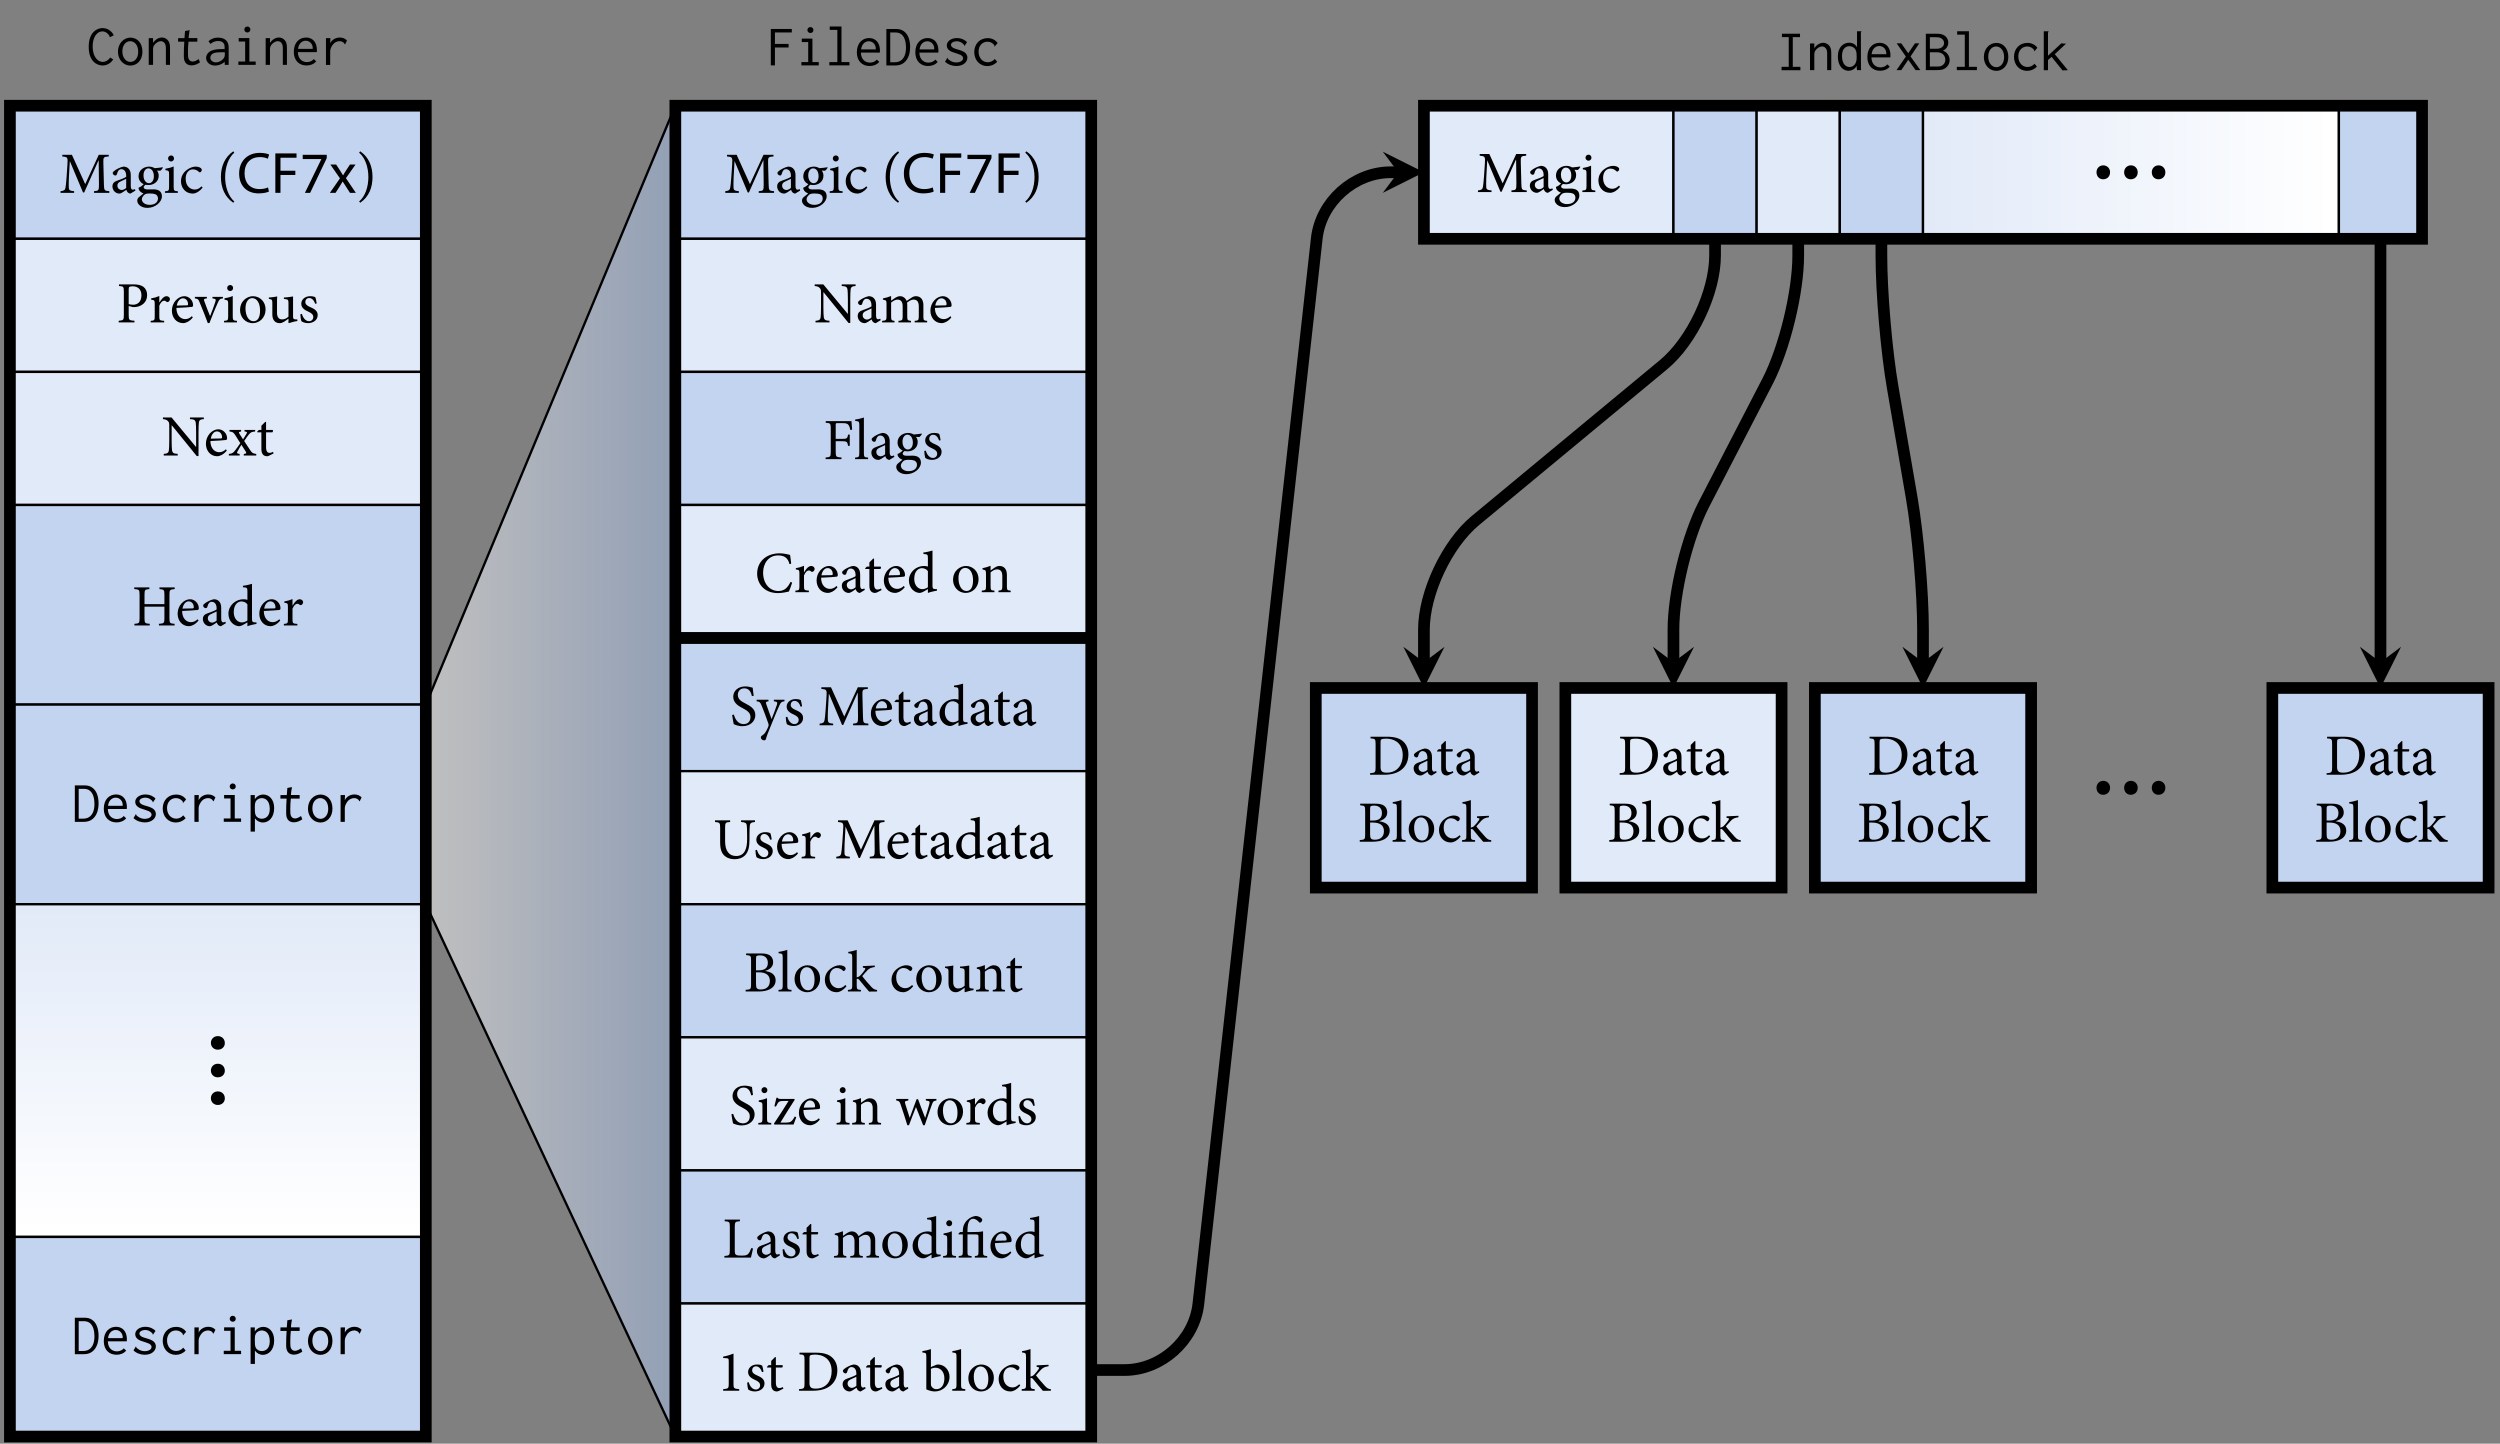 <?xml version="1.0" encoding="UTF-8"?>
<svg xmlns="http://www.w3.org/2000/svg" xmlns:xlink="http://www.w3.org/1999/xlink" width="426pt" height="246pt" viewBox="0 0 426 246" version="1.1">
<rect x="0" y="0" width="426" height="246" fill="#808080" stroke="none"/>
<defs>
<g>
<symbol overflow="visible" id="glyph0-0">
<path style="stroke:none;" d="M 4.984 0 L 4.984 -6.984 L 0 -6.984 L 0 0 Z M 4.188 -6.484 L 2.5 -3.938 L 0.797 -6.484 Z M 4.484 -0.953 L 2.797 -3.484 L 4.484 -6.031 Z M 0.797 -0.5 L 2.5 -3.047 L 4.188 -0.5 Z M 0.5 -6.031 L 2.188 -3.484 L 0.5 -0.953 Z M 0.5 -6.031 "/>
</symbol>
<symbol overflow="visible" id="glyph0-1">
<path style="stroke:none;" d="M 8.578 0 L 8.578 -0.281 C 7.719 -0.344 7.688 -0.406 7.656 -1.469 L 7.562 -5.078 C 7.531 -6.094 7.594 -6.125 8.484 -6.203 L 8.484 -6.484 L 6.781 -6.484 L 4.469 -1.484 L 2.203 -6.484 L 0.562 -6.484 L 0.562 -6.203 C 1.469 -6.109 1.531 -6.078 1.438 -4.781 L 1.297 -2.703 C 1.219 -1.656 1.172 -1.219 1.109 -0.875 C 1.031 -0.453 0.844 -0.344 0.266 -0.281 L 0.266 0 L 2.578 0 L 2.578 -0.281 C 1.906 -0.344 1.688 -0.422 1.672 -0.891 C 1.656 -1.297 1.656 -1.719 1.688 -2.547 L 1.844 -5.391 L 1.859 -5.391 L 4.094 -0.062 L 4.297 -0.062 L 6.734 -5.531 L 6.766 -5.531 L 6.812 -1.469 C 6.812 -0.406 6.781 -0.344 5.969 -0.281 L 5.969 0 Z M 8.578 0 "/>
</symbol>
<symbol overflow="visible" id="glyph0-2">
<path style="stroke:none;" d="M 4.312 -0.391 L 4.219 -0.641 C 4.109 -0.594 3.984 -0.531 3.859 -0.531 C 3.688 -0.531 3.516 -0.688 3.516 -1.141 L 3.516 -2.984 C 3.516 -3.516 3.406 -3.906 3.062 -4.203 C 2.844 -4.391 2.547 -4.469 2.25 -4.469 C 1.672 -4.359 1.016 -3.984 0.75 -3.781 C 0.562 -3.641 0.438 -3.516 0.438 -3.375 C 0.438 -3.141 0.688 -2.953 0.875 -2.953 C 1 -2.953 1.109 -3.016 1.156 -3.188 C 1.234 -3.484 1.328 -3.703 1.453 -3.844 C 1.562 -3.953 1.703 -4.031 1.891 -4.031 C 2.406 -4.031 2.734 -3.625 2.734 -2.906 L 2.734 -2.734 C 2.516 -2.547 1.797 -2.281 1.203 -2.078 C 0.641 -1.891 0.391 -1.578 0.391 -1.094 C 0.391 -0.469 0.875 0.125 1.578 0.125 C 1.891 0.125 2.359 -0.25 2.766 -0.516 C 2.812 -0.344 2.875 -0.203 3 -0.078 C 3.109 0.031 3.312 0.125 3.469 0.125 Z M 2.734 -0.844 C 2.547 -0.641 2.203 -0.484 1.938 -0.484 C 1.641 -0.484 1.234 -0.734 1.234 -1.234 C 1.234 -1.609 1.453 -1.797 1.844 -1.969 C 2.047 -2.078 2.531 -2.281 2.734 -2.391 Z M 2.734 -0.844 "/>
</symbol>
<symbol overflow="visible" id="glyph0-3">
<path style="stroke:none;" d="M 4.609 -4.359 C 4.25 -4.297 3.734 -4.234 3.266 -4.203 C 2.953 -4.391 2.625 -4.469 2.297 -4.469 C 1.531 -4.469 0.516 -3.953 0.516 -2.828 C 0.516 -2.141 0.938 -1.672 1.391 -1.484 C 1.219 -1.281 0.906 -1.031 0.516 -0.875 C 0.5 -0.781 0.531 -0.594 0.625 -0.453 C 0.75 -0.25 1 -0.016 1.359 0.094 C 1.109 0.281 0.734 0.594 0.531 0.781 C 0.375 0.938 0.297 1.125 0.297 1.344 C 0.297 1.906 0.906 2.562 2.031 2.562 C 3.344 2.562 4.5 1.594 4.5 0.594 C 4.5 -0.391 3.703 -0.594 3.078 -0.594 C 2.734 -0.594 2.391 -0.578 2.031 -0.578 C 1.578 -0.578 1.391 -0.766 1.391 -0.953 C 1.391 -1.094 1.562 -1.281 1.688 -1.375 C 1.859 -1.344 2.047 -1.328 2.203 -1.328 C 3.047 -1.328 3.953 -1.844 3.953 -2.922 C 3.953 -3.266 3.828 -3.594 3.656 -3.797 L 4.219 -3.766 C 4.375 -3.859 4.578 -4.109 4.672 -4.281 Z M 2.188 -4.172 C 2.766 -4.172 3.125 -3.609 3.125 -2.828 C 3.125 -2.047 2.734 -1.656 2.297 -1.641 C 1.75 -1.641 1.359 -2.203 1.359 -2.984 C 1.359 -3.75 1.766 -4.172 2.188 -4.172 Z M 2.406 0.109 C 2.844 0.109 3.125 0.141 3.375 0.234 C 3.656 0.359 3.828 0.609 3.828 0.953 C 3.828 1.562 3.344 2.047 2.391 2.047 C 1.656 2.047 1.078 1.641 1.078 1.094 C 1.078 0.812 1.281 0.531 1.531 0.312 C 1.719 0.172 1.938 0.109 2.406 0.109 Z M 2.406 0.109 "/>
</symbol>
<symbol overflow="visible" id="glyph0-4">
<path style="stroke:none;" d="M 1.344 -5.344 C 1.641 -5.344 1.859 -5.578 1.859 -5.859 C 1.859 -6.156 1.641 -6.375 1.359 -6.375 C 1.094 -6.375 0.844 -6.156 0.844 -5.859 C 0.844 -5.578 1.094 -5.344 1.344 -5.344 Z M 2.516 0 L 2.516 -0.266 C 1.875 -0.312 1.797 -0.375 1.797 -1.062 L 1.797 -4.5 C 1.375 -4.312 0.891 -4.188 0.391 -4.109 L 0.391 -3.875 C 0.984 -3.781 1.016 -3.734 1.016 -3.109 L 1.016 -1.062 C 1.016 -0.375 0.953 -0.312 0.312 -0.266 L 0.312 0 Z M 2.516 0 "/>
</symbol>
<symbol overflow="visible" id="glyph0-5">
<path style="stroke:none;" d="M 3.891 -1.109 C 3.422 -0.672 3.109 -0.562 2.688 -0.562 C 2.109 -0.562 1.172 -1.016 1.172 -2.406 C 1.172 -3.453 1.75 -4 2.406 -4 C 2.766 -4 3.109 -3.875 3.406 -3.594 C 3.484 -3.516 3.531 -3.484 3.594 -3.484 C 3.703 -3.484 3.922 -3.703 3.922 -3.906 C 3.922 -4.016 3.891 -4.094 3.766 -4.203 C 3.609 -4.344 3.281 -4.469 2.875 -4.469 L 2.859 -4.469 C 2.5 -4.469 1.891 -4.312 1.375 -3.906 C 0.703 -3.406 0.375 -2.734 0.375 -1.969 C 0.375 -0.891 1.109 0.125 2.375 0.125 C 2.953 0.125 3.625 -0.312 4.062 -0.891 Z M 3.891 -1.109 "/>
</symbol>
<symbol overflow="visible" id="glyph0-6">
<path style="stroke:none;" d="M 2.984 1.469 C 2 0.625 1.422 -0.984 1.422 -2.688 C 1.422 -4.406 2 -6 2.984 -6.844 L 2.812 -7.078 C 1.359 -6.094 0.703 -4.5 0.703 -2.719 L 0.703 -2.703 C 0.703 -0.891 1.359 0.703 2.812 1.688 Z M 2.984 1.469 "/>
</symbol>
<symbol overflow="visible" id="glyph0-7">
<path style="stroke:none;" d="M 2.734 -2.703 C 2.734 -4.5 2.109 -6.078 0.641 -7.078 L 0.453 -6.844 C 1.453 -6.016 2.031 -4.406 2.031 -2.688 C 2.031 -0.984 1.469 0.625 0.453 1.469 L 0.641 1.688 C 2.125 0.672 2.734 -0.891 2.734 -2.688 Z M 2.734 -2.703 "/>
</symbol>
<symbol overflow="visible" id="glyph0-8">
<path style="stroke:none;" d="M 0.453 -6.484 L 0.453 -6.203 C 1.203 -6.156 1.281 -6.109 1.281 -5.234 L 1.281 -1.25 C 1.281 -0.422 1.203 -0.344 0.406 -0.281 L 0.406 0 L 3.094 0 L 3.094 -0.281 C 2.203 -0.344 2.109 -0.391 2.109 -1.234 L 2.109 -2.797 L 2.844 -2.609 C 2.953 -2.609 3.156 -2.609 3.297 -2.625 C 4.281 -2.734 5.25 -3.375 5.25 -4.672 C 5.25 -5.312 5 -5.766 4.609 -6.078 C 4.203 -6.359 3.625 -6.484 2.922 -6.484 Z M 2.109 -5.578 C 2.109 -5.859 2.141 -5.984 2.219 -6.047 C 2.297 -6.109 2.5 -6.156 2.781 -6.156 C 3.594 -6.156 4.281 -5.703 4.281 -4.625 C 4.281 -3.359 3.484 -3.016 2.844 -3.016 C 2.516 -3.016 2.25 -3.078 2.109 -3.125 Z M 2.109 -5.578 "/>
</symbol>
<symbol overflow="visible" id="glyph0-9">
<path style="stroke:none;" d="M 1.797 -3.406 L 1.797 -4.5 C 1.328 -4.297 0.891 -4.172 0.406 -4.094 L 0.406 -3.875 C 0.984 -3.797 1.016 -3.766 1.016 -3.094 L 1.016 -1.031 C 1.016 -0.375 0.953 -0.312 0.328 -0.266 L 0.328 0 L 2.625 0 L 2.625 -0.266 C 1.859 -0.312 1.797 -0.375 1.797 -1.031 L 1.797 -2.859 C 2.031 -3.422 2.344 -3.703 2.609 -3.703 C 2.766 -3.703 2.875 -3.656 3.031 -3.516 C 3.094 -3.453 3.172 -3.438 3.297 -3.484 C 3.484 -3.578 3.609 -3.781 3.609 -3.984 C 3.609 -4.203 3.375 -4.469 3.031 -4.469 C 2.547 -4.469 2.125 -3.922 1.828 -3.406 Z M 1.797 -3.406 "/>
</symbol>
<symbol overflow="visible" id="glyph0-10">
<path style="stroke:none;" d="M 3.781 -1.062 C 3.422 -0.719 3.047 -0.562 2.641 -0.562 C 1.938 -0.562 1.156 -1.109 1.141 -2.469 C 2.344 -2.516 3.594 -2.609 3.766 -2.641 C 3.953 -2.688 3.984 -2.766 3.984 -2.953 C 3.984 -3.734 3.312 -4.469 2.5 -4.469 L 2.484 -4.469 C 1.969 -4.469 1.438 -4.203 1.031 -3.75 C 0.625 -3.297 0.375 -2.688 0.375 -2 C 0.375 -0.875 1.094 0.125 2.312 0.125 C 2.625 0.125 3.312 -0.062 3.938 -0.844 Z M 2.25 -4.109 C 2.797 -4.109 3.141 -3.625 3.125 -3.109 C 3.125 -2.953 3.078 -2.906 2.891 -2.906 C 2.312 -2.891 1.75 -2.875 1.203 -2.875 C 1.344 -3.688 1.797 -4.109 2.25 -4.109 Z M 2.25 -4.109 "/>
</symbol>
<symbol overflow="visible" id="glyph0-11">
<path style="stroke:none;" d="M 4.766 -4.359 L 2.984 -4.359 L 2.984 -4.094 C 3.562 -4.031 3.625 -3.922 3.453 -3.438 C 3.234 -2.797 2.922 -1.891 2.578 -1.062 C 2.281 -1.781 1.875 -2.828 1.625 -3.531 C 1.469 -3.953 1.484 -4.031 2.031 -4.094 L 2.031 -4.359 L -0.016 -4.359 L -0.016 -4.094 C 0.516 -4.016 0.594 -3.953 0.812 -3.375 C 1.297 -2.219 1.75 -1.094 2.188 0.109 L 2.469 0.109 C 3.031 -1.375 3.547 -2.609 3.891 -3.344 C 4.156 -3.938 4.234 -4.031 4.766 -4.094 Z M 4.766 -4.359 "/>
</symbol>
<symbol overflow="visible" id="glyph0-12">
<path style="stroke:none;" d="M 2.562 -4.469 C 1.641 -4.469 0.375 -3.734 0.375 -2.078 C 0.375 -0.984 1.188 0.125 2.547 0.125 C 3.531 0.125 4.719 -0.641 4.719 -2.25 C 4.719 -3.484 3.797 -4.469 2.562 -4.469 Z M 2.438 -4.141 C 3.312 -4.141 3.781 -3.188 3.781 -2.031 C 3.781 -0.672 3.281 -0.203 2.656 -0.203 C 1.828 -0.203 1.297 -1.141 1.297 -2.406 C 1.297 -3.531 1.828 -4.141 2.438 -4.141 Z M 2.438 -4.141 "/>
</symbol>
<symbol overflow="visible" id="glyph0-13">
<path style="stroke:none;" d="M 5.156 -0.5 L 4.891 -0.516 C 4.5 -0.531 4.422 -0.594 4.422 -1.094 L 4.422 -4.422 C 4.281 -4.391 4.031 -4.359 3.766 -4.328 C 3.469 -4.281 3.125 -4.25 2.859 -4.25 L 2.859 -4.016 L 3.219 -3.953 C 3.547 -3.906 3.641 -3.844 3.641 -3.312 L 3.641 -0.984 C 3.297 -0.656 2.922 -0.516 2.562 -0.516 C 2.109 -0.516 1.688 -0.75 1.688 -1.641 L 1.688 -2.984 C 1.688 -3.656 1.688 -4.109 1.719 -4.422 C 1.562 -4.391 1.281 -4.359 1 -4.312 C 0.75 -4.281 0.5 -4.25 0.297 -4.25 L 0.297 -4.016 L 0.562 -3.953 C 0.812 -3.891 0.891 -3.844 0.891 -3.312 L 0.891 -1.359 C 0.891 -0.297 1.469 0.125 2.141 0.125 C 2.406 0.125 2.609 0.047 2.906 -0.125 C 3.188 -0.297 3.406 -0.484 3.641 -0.641 L 3.641 0.062 L 3.703 0.125 C 3.891 0.062 4.141 -0.016 4.391 -0.078 C 4.672 -0.156 4.938 -0.203 5.156 -0.234 Z M 5.156 -0.5 "/>
</symbol>
<symbol overflow="visible" id="glyph0-14">
<path style="stroke:none;" d="M 3.188 -3.234 C 3.156 -3.484 3.047 -4.078 2.953 -4.297 C 2.766 -4.391 2.5 -4.469 2.078 -4.469 C 1.172 -4.469 0.562 -3.875 0.562 -3.188 C 0.562 -2.422 1.219 -2.078 1.812 -1.812 C 2.312 -1.578 2.609 -1.344 2.609 -0.906 C 2.609 -0.484 2.266 -0.203 1.891 -0.203 C 1.297 -0.203 0.844 -0.781 0.672 -1.453 L 0.406 -1.391 C 0.406 -1.031 0.516 -0.359 0.578 -0.219 C 0.75 -0.062 1.203 0.125 1.719 0.125 C 2.516 0.125 3.359 -0.344 3.359 -1.25 C 3.359 -1.938 2.844 -2.297 2.094 -2.609 C 1.656 -2.797 1.25 -3.031 1.25 -3.469 C 1.25 -3.875 1.516 -4.156 1.906 -4.156 C 2.391 -4.156 2.734 -3.766 2.938 -3.172 Z M 3.188 -3.234 "/>
</symbol>
<symbol overflow="visible" id="glyph0-15">
<path style="stroke:none;" d="M 7.172 -6.484 L 4.812 -6.484 L 4.812 -6.203 C 5.516 -6.172 5.734 -6.047 5.797 -5.578 C 5.828 -5.297 5.859 -4.859 5.859 -3.922 L 5.859 -1.469 L 5.828 -1.469 L 1.672 -6.484 L 0.203 -6.484 L 0.203 -6.203 C 0.672 -6.156 0.875 -6.078 1.094 -5.828 C 1.266 -5.609 1.281 -5.547 1.281 -4.828 L 1.281 -2.625 C 1.281 -1.719 1.25 -1.234 1.219 -0.922 C 1.172 -0.438 0.922 -0.312 0.344 -0.281 L 0.344 0 L 2.719 0 L 2.719 -0.281 C 2.031 -0.312 1.797 -0.438 1.75 -0.953 C 1.719 -1.234 1.688 -1.719 1.688 -2.625 L 1.688 -5.141 L 1.719 -5.141 L 5.969 0.094 L 6.266 0.094 L 6.266 -3.922 C 6.266 -4.859 6.297 -5.297 6.328 -5.609 C 6.375 -6.047 6.609 -6.172 7.172 -6.203 Z M 7.172 -6.484 "/>
</symbol>
<symbol overflow="visible" id="glyph0-16">
<path style="stroke:none;" d="M 4.719 0 L 4.719 -0.266 C 4.125 -0.344 4 -0.422 3.625 -1 L 2.656 -2.469 C 2.984 -2.953 3.234 -3.312 3.438 -3.562 C 3.797 -3.984 3.922 -4.031 4.531 -4.094 L 4.531 -4.359 L 2.719 -4.359 L 2.719 -4.094 C 3.156 -4.047 3.219 -4 3.047 -3.688 C 2.859 -3.359 2.656 -3.047 2.469 -2.75 L 1.875 -3.672 C 1.688 -3.953 1.719 -4.031 2.141 -4.094 L 2.141 -4.359 L 0.156 -4.359 L 0.156 -4.094 C 0.703 -4.031 0.828 -3.953 1.141 -3.469 L 2 -2.109 C 1.703 -1.672 1.438 -1.266 1.156 -0.922 C 0.766 -0.422 0.656 -0.344 0.047 -0.266 L 0.047 0 L 1.891 0 L 1.891 -0.266 C 1.391 -0.344 1.359 -0.422 1.562 -0.766 C 1.75 -1.125 1.969 -1.5 2.188 -1.828 L 2.938 -0.656 C 3.094 -0.391 3.016 -0.312 2.594 -0.266 L 2.594 0 Z M 4.719 0 "/>
</symbol>
<symbol overflow="visible" id="glyph0-17">
<path style="stroke:none;" d="M 2.969 -0.359 L 2.875 -0.625 C 2.75 -0.547 2.516 -0.453 2.266 -0.453 C 2.016 -0.453 1.688 -0.594 1.688 -1.406 L 1.688 -3.953 L 2.75 -3.953 C 2.875 -4.031 2.906 -4.25 2.812 -4.359 L 1.688 -4.359 L 1.688 -5.719 L 1.547 -5.734 L 0.891 -5.078 L 0.891 -4.359 L 0.453 -4.359 L 0.172 -4.062 L 0.203 -3.953 L 0.891 -3.953 L 0.891 -1.062 C 0.891 -0.281 1.25 0.125 1.875 0.125 C 1.969 0.125 2.125 0.078 2.297 -0.016 Z M 2.969 -0.359 "/>
</symbol>
<symbol overflow="visible" id="glyph0-18">
<path style="stroke:none;" d="M 7.266 -6.484 L 4.672 -6.484 L 4.672 -6.203 C 5.438 -6.125 5.516 -6.078 5.516 -5.25 L 5.516 -3.641 L 2.125 -3.641 L 2.125 -5.25 C 2.125 -6.078 2.203 -6.141 2.953 -6.203 L 2.953 -6.484 L 0.375 -6.484 L 0.375 -6.203 C 1.203 -6.141 1.281 -6.094 1.281 -5.25 L 1.281 -1.219 C 1.281 -0.391 1.203 -0.344 0.406 -0.281 L 0.406 0 L 3.016 0 L 3.016 -0.281 C 2.203 -0.344 2.125 -0.406 2.125 -1.219 L 2.125 -3.203 L 5.516 -3.203 L 5.516 -1.219 C 5.516 -0.391 5.438 -0.344 4.578 -0.281 L 4.578 0 L 7.25 0 L 7.25 -0.281 C 6.453 -0.344 6.375 -0.391 6.375 -1.219 L 6.375 -5.25 C 6.375 -6.078 6.453 -6.125 7.266 -6.203 Z M 7.266 -6.484 "/>
</symbol>
<symbol overflow="visible" id="glyph0-19">
<path style="stroke:none;" d="M 5.156 -0.516 L 4.828 -0.531 C 4.469 -0.578 4.391 -0.625 4.391 -1.141 L 4.391 -7.094 C 4.031 -6.984 3.359 -6.812 2.844 -6.766 L 2.844 -6.516 C 3.562 -6.453 3.609 -6.438 3.609 -5.781 L 3.609 -4.359 C 3.375 -4.453 3.078 -4.469 2.938 -4.469 C 1.578 -4.469 0.375 -3.391 0.375 -2 C 0.375 -0.609 1.422 0.125 2.219 0.125 C 2.328 0.125 2.609 0.062 3 -0.172 L 3.609 -0.531 L 3.609 0.125 C 4.188 -0.094 4.938 -0.219 5.156 -0.266 Z M 3.609 -0.844 C 3.375 -0.672 3 -0.516 2.656 -0.516 C 2 -0.516 1.281 -1.094 1.281 -2.266 C 1.281 -3.719 2.109 -4.094 2.578 -4.094 C 2.953 -4.094 3.375 -3.938 3.609 -3.594 Z M 3.609 -0.844 "/>
</symbol>
<symbol overflow="visible" id="glyph0-20">
<path style="stroke:none;" d="M 7.938 0 L 7.938 -0.266 C 7.359 -0.312 7.297 -0.359 7.297 -1.031 L 7.297 -2.953 C 7.297 -3.922 6.797 -4.469 6.031 -4.469 C 5.734 -4.469 5.484 -4.359 5.281 -4.219 C 5.031 -4.062 4.734 -3.875 4.453 -3.656 C 4.234 -4.172 3.812 -4.469 3.328 -4.469 C 3.016 -4.469 2.781 -4.359 2.516 -4.203 C 2.219 -4.016 2 -3.844 1.797 -3.703 L 1.797 -4.5 C 1.344 -4.312 0.844 -4.172 0.406 -4.094 L 0.406 -3.875 C 0.984 -3.781 1.016 -3.734 1.016 -3.094 L 1.016 -1.031 C 1.016 -0.375 0.922 -0.312 0.266 -0.266 L 0.266 0 L 2.375 0 L 2.375 -0.266 C 1.891 -0.312 1.797 -0.375 1.797 -1.031 L 1.797 -3.375 C 2.094 -3.625 2.5 -3.891 2.875 -3.891 C 3.5 -3.891 3.766 -3.469 3.766 -2.734 L 3.766 -1.031 C 3.766 -0.375 3.672 -0.312 3.047 -0.266 L 3.047 0 L 5.188 0 L 5.188 -0.266 C 4.641 -0.312 4.547 -0.375 4.547 -1 L 4.547 -2.953 C 4.547 -3.125 4.531 -3.25 4.516 -3.375 C 4.891 -3.672 5.281 -3.891 5.625 -3.891 C 6.266 -3.891 6.516 -3.438 6.516 -2.734 L 6.516 -1.062 C 6.516 -0.359 6.406 -0.312 5.812 -0.266 L 5.812 0 Z M 7.938 0 "/>
</symbol>
<symbol overflow="visible" id="glyph0-21">
<path style="stroke:none;" d="M 4.922 -5.016 C 4.875 -5.5 4.828 -6.125 4.812 -6.484 L 0.422 -6.484 L 0.422 -6.203 C 1.203 -6.141 1.281 -6.094 1.281 -5.234 L 1.281 -1.25 C 1.281 -0.406 1.203 -0.344 0.406 -0.281 L 0.406 0 L 3.109 0 L 3.109 -0.281 C 2.203 -0.344 2.125 -0.406 2.125 -1.25 L 2.125 -3.062 L 3.156 -3.062 C 4.062 -3.062 4.109 -2.953 4.234 -2.266 L 4.516 -2.266 L 4.516 -4.188 L 4.234 -4.188 C 4.109 -3.531 4.062 -3.453 3.156 -3.453 L 2.125 -3.453 L 2.125 -5.828 C 2.125 -6.109 2.156 -6.141 2.453 -6.141 L 3.203 -6.141 C 3.969 -6.141 4.172 -6.047 4.344 -5.766 C 4.469 -5.578 4.531 -5.375 4.625 -4.969 Z M 4.922 -5.016 "/>
</symbol>
<symbol overflow="visible" id="glyph0-22">
<path style="stroke:none;" d="M 2.375 0 L 2.375 -0.266 C 1.734 -0.312 1.656 -0.375 1.656 -1.031 L 1.656 -7.094 C 1.312 -6.984 0.703 -6.812 0.172 -6.75 L 0.172 -6.516 C 0.812 -6.453 0.875 -6.438 0.875 -5.75 L 0.875 -1.031 C 0.875 -0.375 0.781 -0.312 0.156 -0.266 L 0.156 0 Z M 2.375 0 "/>
</symbol>
<symbol overflow="visible" id="glyph0-23">
<path style="stroke:none;" d="M 6.125 -1.75 C 5.625 -0.75 5.078 -0.203 4.062 -0.203 C 2.547 -0.203 1.453 -1.484 1.453 -3.344 C 1.453 -4.859 2.344 -6.266 4 -6.266 C 5.078 -6.266 5.688 -5.844 5.953 -4.781 L 6.234 -4.859 C 6.188 -5.391 6.125 -5.797 6.047 -6.359 C 5.766 -6.406 5.078 -6.625 4.281 -6.625 C 2.047 -6.625 0.438 -5.25 0.438 -3.156 C 0.438 -1.562 1.531 0.156 4 0.156 C 4.719 0.156 5.562 -0.047 5.844 -0.109 C 6.016 -0.453 6.266 -1.188 6.406 -1.641 Z M 6.125 -1.75 "/>
</symbol>
<symbol overflow="visible" id="glyph0-24">
<path style="stroke:none;" d="M 5.219 0 L 5.219 -0.266 C 4.641 -0.312 4.578 -0.359 4.578 -1.031 L 4.578 -2.953 C 4.578 -3.922 4.094 -4.469 3.297 -4.469 C 3.016 -4.469 2.75 -4.359 2.469 -4.172 C 2.219 -4 2 -3.859 1.797 -3.703 L 1.797 -4.5 C 1.359 -4.312 0.891 -4.188 0.422 -4.094 L 0.422 -3.875 C 0.953 -3.766 1.016 -3.734 1.016 -3.094 L 1.016 -1.031 C 1.016 -0.375 0.969 -0.328 0.297 -0.266 L 0.297 0 L 2.453 0 L 2.453 -0.266 C 1.859 -0.312 1.797 -0.359 1.797 -1.031 L 1.797 -3.375 C 2.109 -3.641 2.5 -3.891 2.891 -3.891 C 3.562 -3.891 3.797 -3.438 3.797 -2.75 L 3.797 -1.094 C 3.797 -0.406 3.734 -0.312 3.141 -0.266 L 3.141 0 Z M 5.219 0 "/>
</symbol>
<symbol overflow="visible" id="glyph0-25">
<path style="stroke:none;" d="M 4.078 -5.031 C 4 -5.656 3.953 -6.047 3.906 -6.406 C 3.531 -6.516 3.109 -6.625 2.656 -6.625 C 1.359 -6.625 0.594 -5.812 0.594 -4.859 C 0.594 -3.734 1.609 -3.234 2.25 -2.891 C 2.984 -2.5 3.531 -2.141 3.531 -1.406 C 3.531 -0.672 3.094 -0.203 2.344 -0.203 C 1.312 -0.203 0.859 -1.219 0.703 -1.828 L 0.406 -1.75 C 0.484 -1.281 0.609 -0.422 0.672 -0.203 C 0.781 -0.156 0.922 -0.078 1.172 0 C 1.422 0.062 1.75 0.156 2.156 0.156 C 3.484 0.156 4.359 -0.688 4.359 -1.734 C 4.359 -2.859 3.422 -3.312 2.641 -3.734 C 1.859 -4.125 1.375 -4.469 1.375 -5.203 C 1.375 -5.734 1.719 -6.297 2.484 -6.297 C 3.344 -6.297 3.625 -5.609 3.781 -4.969 Z M 4.078 -5.031 "/>
</symbol>
<symbol overflow="visible" id="glyph0-26">
<path style="stroke:none;" d="M 4.766 -4.359 L 2.953 -4.359 L 2.953 -4.094 C 3.531 -4.031 3.594 -3.906 3.484 -3.531 C 3.281 -2.906 2.844 -1.734 2.562 -1.062 L 1.672 -3.547 C 1.531 -3.922 1.578 -4.031 2.047 -4.094 L 2.031 -4.359 L 0.016 -4.359 L 0.016 -4.094 C 0.562 -4.031 0.656 -3.891 0.875 -3.344 C 1.172 -2.641 1.609 -1.438 2.016 -0.297 C 2.078 -0.125 2.078 0 2.031 0.156 C 1.984 0.281 1.906 0.484 1.719 0.844 C 1.484 1.281 1.297 1.531 0.984 1.719 C 0.812 1.828 0.734 1.922 0.734 2.078 C 0.734 2.328 1 2.562 1.281 2.562 C 1.422 2.562 1.562 2.516 1.609 2.312 C 1.75 1.781 1.969 1.219 2.625 -0.375 C 3.312 -2.031 3.625 -2.844 3.891 -3.375 C 4.156 -3.938 4.234 -4.016 4.766 -4.094 Z M 4.766 -4.359 "/>
</symbol>
<symbol overflow="visible" id="glyph0-27">
<path style="stroke:none;" d="M 7.141 -6.484 L 4.766 -6.484 L 4.766 -6.203 C 5.469 -6.156 5.688 -6.031 5.734 -5.641 C 5.766 -5.328 5.797 -4.922 5.797 -4 L 5.797 -3.25 C 5.797 -1.609 5.359 -0.406 3.922 -0.406 C 2.688 -0.406 2.047 -1.328 2.047 -2.938 L 2.047 -5.188 C 2.047 -6.094 2.125 -6.156 2.906 -6.203 L 2.906 -6.484 L 0.328 -6.484 L 0.328 -6.203 C 1.109 -6.125 1.203 -6.094 1.203 -5.188 L 1.203 -2.719 C 1.203 -1.531 1.469 -0.797 2.078 -0.344 C 2.516 0 3.078 0.141 3.672 0.141 C 4.328 0.141 5 -0.062 5.469 -0.547 C 6.031 -1.156 6.203 -2 6.203 -3.188 L 6.203 -4 C 6.203 -4.922 6.234 -5.344 6.266 -5.609 C 6.312 -6.031 6.547 -6.156 7.141 -6.203 Z M 7.141 -6.484 "/>
</symbol>
<symbol overflow="visible" id="glyph0-28">
<path style="stroke:none;" d="M 3.703 -3.516 C 4.25 -3.672 5.047 -4.062 5.047 -5 C 5.047 -5.469 4.844 -5.906 4.5 -6.141 C 4.188 -6.359 3.75 -6.484 3 -6.484 L 0.438 -6.484 L 0.438 -6.203 C 1.234 -6.141 1.281 -6.078 1.281 -5.25 L 1.281 -1.219 C 1.281 -0.406 1.219 -0.344 0.359 -0.281 L 0.359 0 L 2.562 0 C 3.344 0 4 -0.125 4.516 -0.406 C 5.109 -0.719 5.469 -1.234 5.469 -1.906 C 5.469 -2.906 4.688 -3.344 3.703 -3.484 Z M 2.125 -3.609 L 2.125 -5.562 C 2.125 -5.891 2.156 -6 2.25 -6.062 C 2.344 -6.125 2.578 -6.156 2.812 -6.156 C 3.766 -6.156 4.141 -5.562 4.141 -4.891 C 4.141 -4.047 3.672 -3.609 2.594 -3.609 Z M 2.125 -3.266 L 2.578 -3.266 C 3.781 -3.266 4.484 -2.828 4.484 -1.797 C 4.484 -0.75 3.766 -0.344 2.953 -0.344 C 2.297 -0.344 2.125 -0.531 2.125 -1.25 Z M 2.125 -3.266 "/>
</symbol>
<symbol overflow="visible" id="glyph0-29">
<path style="stroke:none;" d="M 5.109 0 L 5.109 -0.266 C 4.734 -0.281 4.469 -0.422 4.109 -0.812 C 3.781 -1.156 2.766 -2.328 2.578 -2.625 C 3 -3.125 3.188 -3.328 3.422 -3.578 C 3.812 -3.953 4.031 -4.062 4.719 -4.172 L 4.719 -4.422 L 2.688 -4.328 L 2.688 -4.062 C 3.156 -4.016 3.188 -3.938 2.984 -3.625 C 2.797 -3.359 2.5 -2.969 2.266 -2.75 C 2.125 -2.594 1.938 -2.469 1.641 -2.406 L 1.641 -7.094 C 1.25 -6.969 0.688 -6.797 0.203 -6.75 L 0.203 -6.516 C 0.812 -6.453 0.875 -6.406 0.875 -5.734 L 0.875 -1.031 C 0.875 -0.406 0.812 -0.312 0.141 -0.266 L 0.141 0 L 2.359 0 L 2.359 -0.266 C 1.719 -0.312 1.641 -0.375 1.641 -1.031 L 1.641 -2.141 C 1.703 -2.156 1.75 -2.172 1.797 -2.172 C 1.891 -2.172 1.969 -2.109 2.109 -1.953 C 2.656 -1.281 3.297 -0.484 3.75 0.016 Z M 5.109 0 "/>
</symbol>
<symbol overflow="visible" id="glyph0-30">
<path style="stroke:none;" d="M 3.859 -1.375 L 3.734 -1.141 C 3.344 -0.531 3.156 -0.328 2.391 -0.328 L 1.406 -0.328 C 2.219 -1.672 3.016 -2.938 3.844 -4.219 L 3.781 -4.359 L 1.484 -4.359 C 1.109 -4.359 1 -4.422 0.938 -4.562 L 0.734 -4.562 C 0.641 -4.141 0.5 -3.516 0.391 -3.125 L 0.641 -3.047 L 0.781 -3.312 C 1.062 -3.875 1.188 -4.016 1.906 -4.016 C 2.141 -4.016 2.453 -4.016 2.797 -4.016 C 1.969 -2.688 1.172 -1.422 0.312 -0.156 L 0.375 0 L 3.656 0 C 3.812 -0.406 3.984 -0.859 4.109 -1.25 Z M 3.859 -1.375 "/>
</symbol>
<symbol overflow="visible" id="glyph0-31">
<path style="stroke:none;" d="M 6.938 -4.359 L 5.141 -4.359 L 5.141 -4.094 C 5.781 -4 5.859 -3.953 5.719 -3.438 C 5.531 -2.703 5.25 -1.828 5.031 -1.141 L 5.016 -1.141 C 4.594 -2.219 4.188 -3.266 3.812 -4.312 L 3.562 -4.312 C 3.141 -3.156 2.766 -2.141 2.406 -1.172 L 2.375 -1.172 C 2.141 -1.938 1.891 -2.734 1.641 -3.484 C 1.5 -3.953 1.562 -4 2.156 -4.094 L 2.156 -4.359 L 0.094 -4.359 L 0.094 -4.094 C 0.562 -4.031 0.641 -3.969 0.828 -3.453 C 1.25 -2.25 1.609 -1.078 1.984 0.109 L 2.266 0.109 C 2.656 -1 3.078 -1.984 3.453 -2.984 C 3.859 -1.938 4.266 -0.969 4.672 0.109 L 4.953 0.109 C 5.406 -1.234 5.859 -2.562 6.156 -3.359 C 6.344 -3.906 6.438 -4.031 6.938 -4.094 Z M 6.938 -4.359 "/>
</symbol>
<symbol overflow="visible" id="glyph0-32">
<path style="stroke:none;" d="M 4.938 -1.625 C 4.781 -1.172 4.609 -0.844 4.422 -0.641 C 4.203 -0.391 3.859 -0.344 3.312 -0.344 C 2.891 -0.344 2.547 -0.359 2.359 -0.469 C 2.172 -0.562 2.125 -0.766 2.125 -1.312 L 2.125 -5.25 C 2.125 -6.094 2.219 -6.141 3 -6.203 L 3 -6.484 L 0.406 -6.484 L 0.406 -6.203 C 1.219 -6.141 1.281 -6.094 1.281 -5.25 L 1.281 -1.25 C 1.281 -0.406 1.203 -0.344 0.359 -0.281 L 0.359 0 L 4.875 0 C 4.969 -0.312 5.172 -1.25 5.234 -1.562 Z M 4.938 -1.625 "/>
</symbol>
<symbol overflow="visible" id="glyph0-33">
<path style="stroke:none;" d="M 5.156 0 L 5.156 -0.266 C 4.516 -0.312 4.453 -0.375 4.453 -1 L 4.453 -4.484 C 3.938 -4.375 3.375 -4.359 2.578 -4.359 L 1.797 -4.359 L 1.797 -4.688 C 1.797 -5.5 1.938 -6 2.125 -6.266 C 2.25 -6.453 2.453 -6.625 2.734 -6.625 C 3.203 -6.625 3.547 -6.297 3.781 -6.031 C 3.859 -5.938 3.953 -5.938 4.062 -6.016 C 4.156 -6.078 4.234 -6.172 4.281 -6.266 C 4.328 -6.375 4.328 -6.484 4.234 -6.625 C 4.125 -6.781 3.781 -7.078 3.188 -7.094 C 2.797 -7.062 2.344 -6.875 1.938 -6.562 C 1.391 -6.125 1.203 -5.609 1.109 -5.359 C 1.062 -5.156 1 -4.891 1 -4.578 L 1 -4.359 L 0.531 -4.359 L 0.25 -4.062 L 0.297 -3.953 L 1 -3.953 L 1 -1 C 1 -0.375 0.922 -0.328 0.297 -0.266 L 0.297 0 L 2.5 0 L 2.5 -0.266 C 1.859 -0.312 1.797 -0.375 1.797 -1 L 1.797 -3.953 L 3.156 -3.953 C 3.641 -3.953 3.672 -3.891 3.672 -3.438 L 3.672 -1 C 3.672 -0.375 3.594 -0.312 3.047 -0.266 L 3.047 0 Z M 5.156 0 "/>
</symbol>
<symbol overflow="visible" id="glyph0-34">
<path style="stroke:none;" d="M 3.828 0 L 3.828 -0.266 C 2.922 -0.344 2.859 -0.422 2.859 -1.141 L 2.859 -6.328 C 2.312 -6.109 1.719 -5.922 1.094 -5.812 L 1.094 -5.578 L 1.562 -5.547 C 2 -5.531 2.047 -5.484 2.047 -4.969 L 2.047 -1.141 C 2.047 -0.422 1.984 -0.344 1.094 -0.266 L 1.094 0 Z M 3.828 0 "/>
</symbol>
<symbol overflow="visible" id="glyph0-35">
<path style="stroke:none;" d="M 0.422 -6.484 L 0.422 -6.203 C 1.203 -6.141 1.281 -6.094 1.281 -5.25 L 1.281 -1.234 C 1.281 -0.391 1.203 -0.328 0.344 -0.266 L 0.344 0 L 2.688 0 C 3.906 0 4.906 -0.25 5.656 -0.828 C 6.406 -1.406 6.875 -2.297 6.875 -3.484 C 6.875 -4.422 6.531 -5.156 6.031 -5.625 C 5.406 -6.234 4.484 -6.484 3.219 -6.484 Z M 2.125 -5.453 C 2.125 -5.859 2.156 -5.969 2.25 -6.016 C 2.359 -6.094 2.609 -6.156 3.031 -6.156 C 3.703 -6.156 4.281 -6.016 4.719 -5.734 C 5.516 -5.281 5.906 -4.375 5.906 -3.344 C 5.906 -1.75 5.031 -0.359 3.188 -0.359 C 2.453 -0.359 2.125 -0.547 2.125 -1.312 Z M 2.125 -5.453 "/>
</symbol>
<symbol overflow="visible" id="glyph0-36">
<path style="stroke:none;" d="M 1.516 -4.031 L 1.516 -7.094 C 1.141 -6.953 0.531 -6.812 0.062 -6.75 L 0.062 -6.516 C 0.703 -6.453 0.734 -6.406 0.734 -5.766 L 0.734 -0.234 C 1.281 0.016 1.781 0.125 2.188 0.125 C 3.516 0.125 4.688 -0.922 4.688 -2.375 C 4.688 -3.562 3.797 -4.469 2.734 -4.469 C 2.609 -4.469 2.484 -4.453 2.328 -4.375 Z M 1.516 -3.734 C 1.688 -3.828 2.016 -3.922 2.297 -3.922 C 3.125 -3.922 3.812 -3.25 3.812 -2.125 C 3.812 -0.969 3.297 -0.266 2.453 -0.266 C 1.938 -0.266 1.641 -0.625 1.578 -0.812 C 1.531 -0.906 1.516 -1 1.516 -1.156 Z M 1.516 -3.734 "/>
</symbol>
<symbol overflow="visible" id="glyph1-0">
<path style="stroke:none;" d="M 0 0 L 4.984 0 L 4.984 -6.984 L 0 -6.984 Z M 2.5 -3.938 L 0.797 -6.484 L 4.188 -6.484 Z M 2.797 -3.484 L 4.484 -6.031 L 4.484 -0.953 Z M 0.797 -0.5 L 2.5 -3.047 L 4.188 -0.5 Z M 0.5 -6.031 L 2.188 -3.484 L 0.5 -0.953 Z M 0.5 -6.031 "/>
</symbol>
<symbol overflow="visible" id="glyph1-1">
<path style="stroke:none;" d="M 5.281 -0.922 C 4.922 -0.75 4.391 -0.641 3.844 -0.641 C 2.219 -0.641 1.281 -1.688 1.281 -3.328 C 1.281 -5.078 2.328 -6.094 3.891 -6.094 C 4.453 -6.094 4.922 -5.969 5.25 -5.812 L 5.469 -6.531 C 5.234 -6.641 4.688 -6.812 3.875 -6.812 C 1.781 -6.812 0.359 -5.406 0.359 -3.297 C 0.359 -1.094 1.781 0.094 3.672 0.094 C 4.484 0.094 5.141 -0.062 5.438 -0.219 Z M 5.281 -0.922 "/>
</symbol>
<symbol overflow="visible" id="glyph1-2">
<path style="stroke:none;" d="M 0.75 0 L 1.625 0 L 1.625 -3.047 L 4.156 -3.047 L 4.156 -3.766 L 1.625 -3.766 L 1.625 -5.984 L 4.359 -5.984 L 4.359 -6.719 L 0.75 -6.719 Z M 0.75 0 "/>
</symbol>
<symbol overflow="visible" id="glyph1-3">
<path style="stroke:none;" d="M 0.562 -6.484 L 0.562 -5.75 L 3.734 -5.75 L 3.734 -5.734 L 0.938 0 L 1.828 0 L 4.656 -5.906 L 4.656 -6.484 Z M 0.562 -6.484 "/>
</symbol>
<symbol overflow="visible" id="glyph1-4">
<path style="stroke:none;" d="M 0.156 -4.828 L 1.797 -2.469 L 0.078 0 L 1.047 0 L 1.75 -1.094 C 1.922 -1.375 2.094 -1.641 2.25 -1.922 L 2.266 -1.922 C 2.438 -1.641 2.609 -1.359 2.797 -1.094 L 3.5 0 L 4.5 0 L 2.812 -2.5 L 4.453 -4.828 L 3.5 -4.828 L 2.828 -3.797 C 2.656 -3.531 2.5 -3.297 2.344 -3 L 2.312 -3 C 2.156 -3.281 2 -3.516 1.828 -3.781 L 1.141 -4.828 Z M 0.156 -4.828 "/>
</symbol>
<symbol overflow="visible" id="glyph2-0">
<path style="stroke:none;" d=""/>
</symbol>
<symbol overflow="visible" id="glyph2-1">
<path style="stroke:none;" d="M 0.531 -6.203 L 0.531 0.016 L 1.859 0.016 C 2.359 0.016 2.766 -0.016 3.203 -0.234 C 4.094 -0.703 4.578 -1.75 4.578 -3.109 C 4.578 -4.312 4.234 -5.359 3.422 -5.875 C 2.984 -6.172 2.531 -6.203 1.984 -6.203 Z M 1.188 -5.609 L 1.938 -5.609 C 2.328 -5.609 2.719 -5.594 3.109 -5.281 C 3.688 -4.797 3.875 -3.906 3.875 -3.016 C 3.875 -1.828 3.484 -1.156 2.984 -0.812 C 2.609 -0.562 2.219 -0.531 1.828 -0.531 L 1.188 -0.531 Z M 1.188 -5.609 "/>
</symbol>
<symbol overflow="visible" id="glyph2-2">
<path style="stroke:none;" d="M 2.578 -4.656 C 1.484 -4.656 0.484 -3.875 0.484 -2.219 C 0.484 -0.703 1.422 0.109 2.656 0.109 C 3.312 0.109 3.906 -0.125 4.297 -0.594 L 3.891 -0.984 C 3.609 -0.641 3.172 -0.469 2.719 -0.469 C 2.109 -0.469 1.219 -0.812 1.172 -2.172 L 4.406 -2.172 C 4.438 -2.484 4.422 -2.781 4.375 -3.047 C 4.172 -4.266 3.312 -4.656 2.578 -4.656 Z M 1.203 -2.719 C 1.344 -3.797 2.031 -4.109 2.516 -4.109 C 3.266 -4.109 3.781 -3.453 3.703 -2.719 Z M 1.203 -2.719 "/>
</symbol>
<symbol overflow="visible" id="glyph2-3">
<path style="stroke:none;" d="M 4.312 -3.953 C 3.891 -4.406 3.281 -4.656 2.609 -4.656 C 1.547 -4.656 0.859 -4.062 0.859 -3.391 C 0.859 -2.594 1.719 -2.297 1.969 -2.219 C 2.359 -2.078 2.844 -1.953 3.188 -1.797 C 3.562 -1.609 3.641 -1.375 3.641 -1.219 C 3.641 -0.781 3.125 -0.5 2.469 -0.5 C 1.688 -0.5 1.203 -0.969 1.047 -1.125 C 1.016 -1.172 1.016 -1.203 1.016 -1.234 C 1.016 -1.25 1.031 -1.312 0.984 -1.328 L 0.562 -0.625 C 1.094 -0.125 1.797 0.109 2.484 0.109 C 3.734 0.109 4.375 -0.625 4.375 -1.312 C 4.375 -1.625 4.25 -2.047 3.703 -2.344 C 3.203 -2.625 2.469 -2.734 2.031 -2.938 C 1.672 -3.125 1.578 -3.344 1.578 -3.5 C 1.578 -3.859 2.031 -4.109 2.547 -4.109 C 3.203 -4.109 3.641 -3.719 3.812 -3.484 C 3.844 -3.453 3.828 -3.422 3.828 -3.406 C 3.828 -3.344 3.875 -3.312 3.891 -3.312 Z M 4.312 -3.953 "/>
</symbol>
<symbol overflow="visible" id="glyph2-4">
<path style="stroke:none;" d="M 4.547 -3.797 C 4.188 -4.328 3.578 -4.641 2.844 -4.641 C 1.5 -4.641 0.562 -3.641 0.562 -2.266 C 0.562 -0.891 1.5 0.125 2.797 0.125 C 3.422 0.125 4.047 -0.141 4.469 -0.609 L 4.062 -1.094 C 3.766 -0.734 3.312 -0.531 2.859 -0.531 C 1.969 -0.531 1.297 -1.281 1.297 -2.344 C 1.297 -3.375 1.969 -4.031 2.797 -4.031 C 3.578 -4.031 3.953 -3.484 3.984 -3.422 C 4.016 -3.359 3.953 -3.266 4.031 -3.203 Z M 4.547 -3.797 "/>
</symbol>
<symbol overflow="visible" id="glyph2-5">
<path style="stroke:none;" d="M 0.984 -4.547 L 0.984 0.016 L 1.703 0.016 L 1.703 -2.203 C 1.703 -2.484 1.719 -2.781 2.031 -3.266 C 2.438 -3.922 2.984 -4.031 3.312 -4.031 C 3.688 -4.031 3.922 -3.859 4.062 -3.703 C 4.109 -3.625 4.141 -3.531 4.234 -3.469 L 4.562 -4.156 C 4.281 -4.453 3.859 -4.656 3.344 -4.656 C 2.688 -4.656 2 -4.312 1.703 -3.672 L 1.734 -4.547 Z M 0.984 -4.547 "/>
</symbol>
<symbol overflow="visible" id="glyph2-6">
<path style="stroke:none;" d="M 1.062 -4.562 L 1.062 -3.969 L 2.156 -3.969 L 2.156 -0.562 L 1 -0.562 L 1 0 L 3.953 0 L 3.953 -0.562 L 2.875 -0.562 L 2.875 -4.562 Z M 2.531 -6.531 C 2.25 -6.531 2.016 -6.297 2.016 -6.016 C 2.016 -5.734 2.25 -5.516 2.531 -5.516 C 2.828 -5.516 3.047 -5.734 3.047 -6.016 C 3.047 -6.297 2.828 -6.531 2.531 -6.531 Z M 2.531 -6.531 "/>
</symbol>
<symbol overflow="visible" id="glyph2-7">
<path style="stroke:none;" d="M 0.594 -4.547 L 0.594 1.672 L 1.328 1.672 L 1.328 -0.594 C 1.641 -0.156 2.141 0.125 2.688 0.125 C 3.625 0.125 4.609 -0.656 4.609 -2.328 C 4.609 -3.922 3.656 -4.641 2.766 -4.641 C 2.172 -4.641 1.625 -4.344 1.312 -3.844 L 1.312 -4.547 Z M 2.5 -4.031 C 2.891 -4.031 3.859 -3.828 3.859 -2.172 C 3.859 -0.734 2.922 -0.516 2.5 -0.516 C 2.062 -0.516 1.625 -0.734 1.453 -1.141 C 1.312 -1.453 1.312 -1.828 1.312 -2.484 C 1.312 -2.859 1.328 -3.141 1.438 -3.375 C 1.609 -3.781 2.031 -4.031 2.5 -4.031 Z M 2.5 -4.031 "/>
</symbol>
<symbol overflow="visible" id="glyph2-8">
<path style="stroke:none;" d="M 1.875 -5.766 L 1.781 -4.547 L 0.703 -4.547 L 0.688 -3.953 L 1.75 -3.953 C 1.688 -3.188 1.672 -2.406 1.672 -1.641 C 1.672 -1.219 1.672 -0.766 1.938 -0.391 C 2.156 -0.094 2.5 0.094 2.969 0.094 C 3.516 0.094 4.031 -0.141 4.422 -0.422 L 4.203 -0.984 C 3.812 -0.703 3.453 -0.562 3.188 -0.562 C 2.844 -0.562 2.5 -0.75 2.406 -1.312 C 2.406 -1.344 2.375 -1.516 2.375 -2.188 C 2.375 -2.766 2.406 -3.375 2.469 -3.953 L 3.969 -3.953 L 3.969 -4.562 L 2.484 -4.562 C 2.484 -4.562 2.547 -5.375 2.609 -5.625 C 2.609 -5.734 2.688 -5.797 2.656 -5.906 Z M 1.875 -5.766 "/>
</symbol>
<symbol overflow="visible" id="glyph2-9">
<path style="stroke:none;" d="M 4.578 -2.25 C 4.578 -3.828 3.594 -4.641 2.547 -4.641 C 1.391 -4.641 0.406 -3.656 0.406 -2.234 C 0.406 -0.844 1.391 0.125 2.531 0.125 C 3.609 0.125 4.578 -0.734 4.578 -2.25 Z M 2.5 -4.031 C 3.156 -4.031 3.859 -3.469 3.859 -2.219 C 3.859 -1.078 3.203 -0.5 2.547 -0.5 C 1.812 -0.5 1.156 -1.172 1.156 -2.297 C 1.156 -3.422 1.797 -4.031 2.5 -4.031 Z M 2.5 -4.031 "/>
</symbol>
<symbol overflow="visible" id="glyph2-10">
<path style="stroke:none;" d="M 2.766 -6.266 C 1.797 -6.266 0.406 -5.547 0.406 -3.062 C 0.406 -0.672 1.734 0.109 2.766 0.109 C 3.5 0.109 4.188 -0.281 4.578 -0.922 L 4.062 -1.25 C 3.781 -0.781 3.281 -0.5 2.797 -0.5 C 1.891 -0.5 1.078 -1.453 1.078 -3.125 C 1.078 -4.781 1.859 -5.703 2.734 -5.703 C 3.219 -5.703 3.672 -5.406 3.922 -4.969 C 3.953 -4.938 3.969 -4.922 3.969 -4.875 C 3.969 -4.844 3.953 -4.828 3.953 -4.797 C 3.953 -4.781 3.953 -4.734 4 -4.703 L 4.672 -5.031 C 4.344 -5.766 3.594 -6.266 2.766 -6.266 Z M 2.766 -6.266 "/>
</symbol>
<symbol overflow="visible" id="glyph2-11">
<path style="stroke:none;" d="M 0.672 0 L 1.406 0 L 1.406 -2.625 C 1.406 -2.922 1.453 -3.156 1.641 -3.406 C 1.797 -3.625 2.25 -4.031 2.719 -4.031 C 2.953 -4.031 3.188 -3.938 3.344 -3.75 C 3.594 -3.453 3.594 -3.062 3.594 -2.734 L 3.594 0 L 4.297 0 L 4.297 -2.766 C 4.297 -3.109 4.297 -3.484 4.141 -3.859 C 3.906 -4.359 3.438 -4.656 2.922 -4.656 C 2.297 -4.656 1.75 -4.25 1.406 -3.75 L 1.406 -4.547 L 0.672 -4.547 Z M 0.672 0 "/>
</symbol>
<symbol overflow="visible" id="glyph2-12">
<path style="stroke:none;" d="M 0.891 -4.016 L 1.25 -3.562 C 1.625 -3.953 2.141 -4.062 2.562 -4.062 C 3.094 -4.062 3.375 -3.844 3.5 -3.625 C 3.656 -3.375 3.641 -3.078 3.641 -2.844 L 3.641 -2.688 L 3.5 -2.688 C 2.828 -2.688 2.109 -2.688 1.531 -2.469 C 0.812 -2.219 0.484 -1.672 0.484 -1.172 C 0.484 -0.516 1.062 0.125 2.016 0.125 C 2.578 0.125 3.156 -0.094 3.656 -0.5 L 3.656 0 L 4.328 0 L 4.328 -2.828 C 4.328 -3.188 4.312 -3.531 4.109 -3.891 C 3.812 -4.391 3.234 -4.641 2.516 -4.641 C 1.906 -4.641 1.328 -4.453 0.891 -4.016 Z M 3.672 -2.141 L 3.672 -1.828 C 3.672 -1.594 3.672 -1.297 3.359 -0.969 C 3.188 -0.797 2.766 -0.422 2.156 -0.422 C 1.562 -0.422 1.203 -0.812 1.203 -1.219 C 1.203 -1.562 1.438 -1.922 2 -2.062 C 2.422 -2.156 3.031 -2.141 3.516 -2.141 Z M 3.672 -2.141 "/>
</symbol>
<symbol overflow="visible" id="glyph2-13">
<path style="stroke:none;" d="M 0.766 -6.203 L 0.766 0 L 1.469 0 L 1.469 -3.047 L 3.797 -3.047 L 3.797 -3.656 L 1.469 -3.656 L 1.469 -5.609 L 4.344 -5.609 L 4.344 -6.203 Z M 0.766 -6.203 "/>
</symbol>
<symbol overflow="visible" id="glyph2-14">
<path style="stroke:none;" d="M 0.844 -6.625 L 0.844 -6.047 L 2.141 -6.047 L 2.141 -0.562 L 0.781 -0.562 L 0.781 0 L 4.203 0 L 4.203 -0.562 L 2.844 -0.562 L 2.844 -6.625 Z M 0.844 -6.625 "/>
</symbol>
<symbol overflow="visible" id="glyph2-15">
<path style="stroke:none;" d="M 0.875 -6.203 L 0.875 -5.625 L 2.031 -5.625 L 2.031 -0.562 L 0.812 -0.562 L 0.812 0.016 L 4.016 0.016 L 4.016 -0.562 L 2.719 -0.562 L 2.719 -5.625 L 3.953 -5.625 L 3.953 -6.203 Z M 0.875 -6.203 "/>
</symbol>
<symbol overflow="visible" id="glyph2-16">
<path style="stroke:none;" d="M 3.703 -3.891 C 3.484 -4.359 2.984 -4.672 2.359 -4.672 C 1.5 -4.672 0.438 -4.047 0.438 -2.312 C 0.438 -0.625 1.375 0.109 2.25 0.109 C 2.828 0.109 3.375 -0.219 3.656 -0.734 L 3.656 -0.328 C 3.656 -0.219 3.672 -0.109 3.703 0 L 4.422 0 C 4.375 -0.125 4.375 -0.281 4.375 -0.422 L 4.359 -6.344 C 4.359 -6.406 4.359 -6.422 4.406 -6.484 C 4.422 -6.516 4.469 -6.562 4.453 -6.625 L 3.703 -6.625 Z M 2.391 -4.078 C 2.797 -4.078 3.375 -3.875 3.562 -3.188 C 3.625 -2.984 3.641 -2.734 3.641 -2.219 C 3.641 -1.875 3.625 -1.625 3.531 -1.391 C 3.375 -0.844 2.891 -0.531 2.422 -0.531 C 1.906 -0.531 1.141 -0.922 1.141 -2.422 C 1.141 -3.734 1.859 -4.078 2.391 -4.078 Z M 2.391 -4.078 "/>
</symbol>
<symbol overflow="visible" id="glyph2-17">
<path style="stroke:none;" d="M 3.609 -4.562 L 2.469 -2.875 L 1.281 -4.562 L 0.5 -4.562 L 2.062 -2.312 L 0.469 0 L 1.281 0 L 2.469 -1.766 L 3.719 0 L 4.531 0 L 2.859 -2.328 L 4.344 -4.562 Z M 3.609 -4.562 "/>
</symbol>
<symbol overflow="visible" id="glyph2-18">
<path style="stroke:none;" d="M 0.484 -6.203 L 0.484 0 L 2.234 0 C 2.656 0 3.078 0 3.516 -0.172 C 4.172 -0.469 4.547 -1.078 4.547 -1.719 C 4.547 -2.438 4.078 -3.094 3.391 -3.312 C 3.938 -3.547 4.312 -4.094 4.312 -4.688 C 4.312 -5.25 3.984 -5.781 3.406 -6.031 C 3.016 -6.203 2.625 -6.203 2.25 -6.203 Z M 1.172 -5.609 L 2.141 -5.609 C 2.406 -5.609 2.688 -5.609 2.969 -5.5 C 3.375 -5.328 3.594 -4.984 3.594 -4.625 C 3.594 -4.266 3.391 -3.922 3 -3.766 C 2.719 -3.641 2.406 -3.641 2.141 -3.641 L 1.172 -3.641 Z M 1.172 -3.047 L 2.188 -3.047 C 2.5 -3.047 2.797 -3.047 3.109 -2.891 C 3.562 -2.688 3.812 -2.234 3.812 -1.781 C 3.812 -1.328 3.578 -0.922 3.156 -0.734 C 2.875 -0.609 2.625 -0.609 2.359 -0.609 L 1.172 -0.609 Z M 1.172 -3.047 "/>
</symbol>
<symbol overflow="visible" id="glyph2-19">
<path style="stroke:none;" d="M 0.656 -6.625 L 0.656 0.016 L 1.375 0.016 L 1.375 -1.719 L 1.984 -2.266 L 3.844 0.047 C 3.844 0.047 4.234 0.016 4.688 0.016 C 4.719 0.016 4.75 0.016 4.766 0.016 L 2.531 -2.719 L 4.453 -4.516 L 4.203 -4.516 C 4.016 -4.516 3.844 -4.531 3.656 -4.578 L 1.375 -2.453 L 1.375 -6.359 C 1.375 -6.406 1.391 -6.438 1.422 -6.484 C 1.453 -6.516 1.484 -6.547 1.469 -6.625 Z M 0.656 -6.625 "/>
</symbol>
<symbol overflow="visible" id="glyph3-0">
<path style="stroke:none;" d="M 0 -10.328 L -14.453 -10.328 L -14.453 0 L 0 0 Z M -13.422 -8.672 L -8.156 -5.172 L -13.422 -1.656 Z M -1.969 -9.297 L -7.234 -5.781 L -12.5 -9.297 Z M -1.031 -1.656 L -6.297 -5.172 L -1.031 -8.672 Z M -12.5 -1.031 L -7.234 -4.547 L -1.969 -1.031 Z M -12.5 -1.031 "/>
</symbol>
<symbol overflow="visible" id="glyph3-1">
<path style="stroke:none;" d="M 0.25 -2.328 C 0.25 -3.016 -0.234 -3.516 -0.953 -3.516 C -1.609 -3.516 -2.125 -3.016 -2.125 -2.359 C -2.125 -1.688 -1.609 -1.203 -0.953 -1.203 C -0.234 -1.203 0.25 -1.688 0.25 -2.328 Z M 0.25 -2.328 "/>
</symbol>
<symbol overflow="visible" id="glyph4-0">
<path style="stroke:none;" d="M 10.328 0 L 10.328 -14.453 L 0 -14.453 L 0 0 Z M 8.672 -13.422 L 5.172 -8.156 L 1.656 -13.422 Z M 9.297 -1.969 L 5.781 -7.234 L 9.297 -12.5 Z M 1.656 -1.031 L 5.172 -6.297 L 8.672 -1.031 Z M 1.031 -12.5 L 4.547 -7.234 L 1.031 -1.969 Z M 1.031 -12.5 "/>
</symbol>
<symbol overflow="visible" id="glyph4-1">
<path style="stroke:none;" d="M 2.328 0.25 C 3.016 0.25 3.516 -0.234 3.516 -0.953 C 3.516 -1.609 3.016 -2.125 2.359 -2.125 C 1.688 -2.125 1.203 -1.609 1.203 -0.953 C 1.203 -0.234 1.688 0.25 2.328 0.25 Z M 2.328 0.25 "/>
</symbol>
</g>
<clipPath id="clip1">
  <path d="M 72 18 L 116 18 L 116 245 L 72 245 Z M 72 18 "/>
</clipPath>
<clipPath id="clip2">
  <path d="M 72.559 154.082 L 72.559 120.062 L 115.078 18.016 L 115.078 244.789 L 72.559 154.082 "/>
</clipPath>
<linearGradient id="linear0" gradientUnits="userSpaceOnUse" x1="0" y1="25.003" x2="0" y2="74.997" gradientTransform="matrix(0,-4.536,-0.851,0,136.342,358.215)">
<stop offset="0" style="stop-color:rgb(64.677%,74.725%,91.75%);stop-opacity:0.5;"/>
<stop offset="0.008" style="stop-color:rgb(64.815%,74.823%,91.782%);stop-opacity:0.5;"/>
<stop offset="0.016" style="stop-color:rgb(65.091%,75.021%,91.846%);stop-opacity:0.5;"/>
<stop offset="0.023" style="stop-color:rgb(65.366%,75.218%,91.911%);stop-opacity:0.5;"/>
<stop offset="0.031" style="stop-color:rgb(65.642%,75.417%,91.975%);stop-opacity:0.5;"/>
<stop offset="0.039" style="stop-color:rgb(65.918%,75.613%,92.039%);stop-opacity:0.5;"/>
<stop offset="0.047" style="stop-color:rgb(66.194%,75.81%,92.104%);stop-opacity:0.5;"/>
<stop offset="0.055" style="stop-color:rgb(66.47%,76.009%,92.169%);stop-opacity:0.5;"/>
<stop offset="0.062" style="stop-color:rgb(66.747%,76.205%,92.233%);stop-opacity:0.5;"/>
<stop offset="0.07" style="stop-color:rgb(67.021%,76.404%,92.297%);stop-opacity:0.5;"/>
<stop offset="0.078" style="stop-color:rgb(67.297%,76.601%,92.361%);stop-opacity:0.5;"/>
<stop offset="0.086" style="stop-color:rgb(67.574%,76.797%,92.426%);stop-opacity:0.5;"/>
<stop offset="0.094" style="stop-color:rgb(67.85%,76.996%,92.491%);stop-opacity:0.5;"/>
<stop offset="0.102" style="stop-color:rgb(68.126%,77.193%,92.555%);stop-opacity:0.5;"/>
<stop offset="0.109" style="stop-color:rgb(68.402%,77.391%,92.619%);stop-opacity:0.5;"/>
<stop offset="0.117" style="stop-color:rgb(68.677%,77.588%,92.683%);stop-opacity:0.5;"/>
<stop offset="0.125" style="stop-color:rgb(68.953%,77.785%,92.749%);stop-opacity:0.5;"/>
<stop offset="0.133" style="stop-color:rgb(69.229%,77.983%,92.813%);stop-opacity:0.5;"/>
<stop offset="0.141" style="stop-color:rgb(69.505%,78.18%,92.877%);stop-opacity:0.5;"/>
<stop offset="0.148" style="stop-color:rgb(69.781%,78.378%,92.941%);stop-opacity:0.5;"/>
<stop offset="0.156" style="stop-color:rgb(70.058%,78.575%,93.007%);stop-opacity:0.5;"/>
<stop offset="0.164" style="stop-color:rgb(70.332%,78.772%,93.071%);stop-opacity:0.5;"/>
<stop offset="0.172" style="stop-color:rgb(70.609%,78.97%,93.135%);stop-opacity:0.5;"/>
<stop offset="0.18" style="stop-color:rgb(70.885%,79.167%,93.199%);stop-opacity:0.5;"/>
<stop offset="0.188" style="stop-color:rgb(71.161%,79.366%,93.265%);stop-opacity:0.5;"/>
<stop offset="0.195" style="stop-color:rgb(71.437%,79.562%,93.329%);stop-opacity:0.5;"/>
<stop offset="0.203" style="stop-color:rgb(71.713%,79.759%,93.393%);stop-opacity:0.5;"/>
<stop offset="0.211" style="stop-color:rgb(71.988%,79.958%,93.457%);stop-opacity:0.5;"/>
<stop offset="0.219" style="stop-color:rgb(72.264%,80.154%,93.523%);stop-opacity:0.5;"/>
<stop offset="0.227" style="stop-color:rgb(72.54%,80.353%,93.587%);stop-opacity:0.5;"/>
<stop offset="0.234" style="stop-color:rgb(72.816%,80.55%,93.651%);stop-opacity:0.5;"/>
<stop offset="0.242" style="stop-color:rgb(73.093%,80.746%,93.715%);stop-opacity:0.5;"/>
<stop offset="0.25" style="stop-color:rgb(73.369%,80.945%,93.781%);stop-opacity:0.5;"/>
<stop offset="0.258" style="stop-color:rgb(73.643%,81.142%,93.845%);stop-opacity:0.5;"/>
<stop offset="0.266" style="stop-color:rgb(73.92%,81.34%,93.909%);stop-opacity:0.5;"/>
<stop offset="0.273" style="stop-color:rgb(74.196%,81.537%,93.973%);stop-opacity:0.5;"/>
<stop offset="0.281" style="stop-color:rgb(74.472%,81.734%,94.038%);stop-opacity:0.5;"/>
<stop offset="0.289" style="stop-color:rgb(74.748%,81.932%,94.102%);stop-opacity:0.5;"/>
<stop offset="0.297" style="stop-color:rgb(75.024%,82.129%,94.167%);stop-opacity:0.5;"/>
<stop offset="0.305" style="stop-color:rgb(75.299%,82.327%,94.231%);stop-opacity:0.5;"/>
<stop offset="0.312" style="stop-color:rgb(75.575%,82.524%,94.296%);stop-opacity:0.5;"/>
<stop offset="0.32" style="stop-color:rgb(75.851%,82.721%,94.36%);stop-opacity:0.5;"/>
<stop offset="0.328" style="stop-color:rgb(76.128%,82.919%,94.424%);stop-opacity:0.5;"/>
<stop offset="0.336" style="stop-color:rgb(76.404%,83.116%,94.489%);stop-opacity:0.5;"/>
<stop offset="0.344" style="stop-color:rgb(76.68%,83.315%,94.554%);stop-opacity:0.5;"/>
<stop offset="0.352" style="stop-color:rgb(76.955%,83.511%,94.618%);stop-opacity:0.5;"/>
<stop offset="0.359" style="stop-color:rgb(77.231%,83.708%,94.682%);stop-opacity:0.5;"/>
<stop offset="0.367" style="stop-color:rgb(77.507%,83.907%,94.746%);stop-opacity:0.5;"/>
<stop offset="0.375" style="stop-color:rgb(77.783%,84.103%,94.812%);stop-opacity:0.5;"/>
<stop offset="0.383" style="stop-color:rgb(78.059%,84.302%,94.876%);stop-opacity:0.5;"/>
<stop offset="0.391" style="stop-color:rgb(78.336%,84.499%,94.94%);stop-opacity:0.5;"/>
<stop offset="0.398" style="stop-color:rgb(78.612%,84.695%,95.004%);stop-opacity:0.5;"/>
<stop offset="0.406" style="stop-color:rgb(78.886%,84.894%,95.07%);stop-opacity:0.5;"/>
<stop offset="0.414" style="stop-color:rgb(79.163%,85.091%,95.134%);stop-opacity:0.5;"/>
<stop offset="0.422" style="stop-color:rgb(79.439%,85.289%,95.198%);stop-opacity:0.5;"/>
<stop offset="0.43" style="stop-color:rgb(79.715%,85.486%,95.262%);stop-opacity:0.5;"/>
<stop offset="0.438" style="stop-color:rgb(79.991%,85.683%,95.328%);stop-opacity:0.5;"/>
<stop offset="0.445" style="stop-color:rgb(80.267%,85.881%,95.392%);stop-opacity:0.5;"/>
<stop offset="0.453" style="stop-color:rgb(80.542%,86.078%,95.456%);stop-opacity:0.5;"/>
<stop offset="0.461" style="stop-color:rgb(80.818%,86.276%,95.52%);stop-opacity:0.5;"/>
<stop offset="0.469" style="stop-color:rgb(81.094%,86.473%,95.584%);stop-opacity:0.5;"/>
<stop offset="0.477" style="stop-color:rgb(81.371%,86.67%,95.65%);stop-opacity:0.5;"/>
<stop offset="0.484" style="stop-color:rgb(81.647%,86.868%,95.714%);stop-opacity:0.5;"/>
<stop offset="0.492" style="stop-color:rgb(81.923%,87.065%,95.778%);stop-opacity:0.5;"/>
<stop offset="0.5" style="stop-color:rgb(82.198%,87.262%,95.842%);stop-opacity:0.5;"/>
<stop offset="0.508" style="stop-color:rgb(82.474%,87.46%,95.908%);stop-opacity:0.5;"/>
<stop offset="0.516" style="stop-color:rgb(82.75%,87.657%,95.972%);stop-opacity:0.5;"/>
<stop offset="0.523" style="stop-color:rgb(83.026%,87.856%,96.036%);stop-opacity:0.5;"/>
<stop offset="0.531" style="stop-color:rgb(83.302%,88.052%,96.1%);stop-opacity:0.5;"/>
<stop offset="0.539" style="stop-color:rgb(83.578%,88.249%,96.165%);stop-opacity:0.5;"/>
<stop offset="0.547" style="stop-color:rgb(83.853%,88.448%,96.23%);stop-opacity:0.5;"/>
<stop offset="0.555" style="stop-color:rgb(84.129%,88.644%,96.294%);stop-opacity:0.5;"/>
<stop offset="0.562" style="stop-color:rgb(84.406%,88.843%,96.358%);stop-opacity:0.5;"/>
<stop offset="0.57" style="stop-color:rgb(84.682%,89.04%,96.423%);stop-opacity:0.5;"/>
<stop offset="0.578" style="stop-color:rgb(84.958%,89.236%,96.487%);stop-opacity:0.5;"/>
<stop offset="0.586" style="stop-color:rgb(85.234%,89.435%,96.552%);stop-opacity:0.5;"/>
<stop offset="0.594" style="stop-color:rgb(85.509%,89.632%,96.616%);stop-opacity:0.5;"/>
<stop offset="0.602" style="stop-color:rgb(85.785%,89.83%,96.68%);stop-opacity:0.5;"/>
<stop offset="0.609" style="stop-color:rgb(86.061%,90.027%,96.745%);stop-opacity:0.5;"/>
<stop offset="0.617" style="stop-color:rgb(86.337%,90.224%,96.809%);stop-opacity:0.5;"/>
<stop offset="0.625" style="stop-color:rgb(86.613%,90.422%,96.873%);stop-opacity:0.5;"/>
<stop offset="0.633" style="stop-color:rgb(86.89%,90.619%,96.938%);stop-opacity:0.5;"/>
<stop offset="0.641" style="stop-color:rgb(87.164%,90.816%,97.003%);stop-opacity:0.5;"/>
<stop offset="0.648" style="stop-color:rgb(87.44%,91.014%,97.067%);stop-opacity:0.5;"/>
<stop offset="0.656" style="stop-color:rgb(87.717%,91.211%,97.131%);stop-opacity:0.5;"/>
<stop offset="0.664" style="stop-color:rgb(87.993%,91.409%,97.195%);stop-opacity:0.5;"/>
<stop offset="0.672" style="stop-color:rgb(88.269%,91.606%,97.26%);stop-opacity:0.5;"/>
<stop offset="0.68" style="stop-color:rgb(88.545%,91.803%,97.325%);stop-opacity:0.5;"/>
<stop offset="0.688" style="stop-color:rgb(88.82%,92.001%,97.389%);stop-opacity:0.5;"/>
<stop offset="0.695" style="stop-color:rgb(89.096%,92.198%,97.453%);stop-opacity:0.5;"/>
<stop offset="0.703" style="stop-color:rgb(89.372%,92.397%,97.517%);stop-opacity:0.5;"/>
<stop offset="0.711" style="stop-color:rgb(89.648%,92.593%,97.583%);stop-opacity:0.5;"/>
<stop offset="0.719" style="stop-color:rgb(89.925%,92.79%,97.647%);stop-opacity:0.5;"/>
<stop offset="0.727" style="stop-color:rgb(90.201%,92.989%,97.711%);stop-opacity:0.5;"/>
<stop offset="0.734" style="stop-color:rgb(90.475%,93.185%,97.775%);stop-opacity:0.5;"/>
<stop offset="0.742" style="stop-color:rgb(90.752%,93.382%,97.839%);stop-opacity:0.5;"/>
<stop offset="0.75" style="stop-color:rgb(91.028%,93.581%,97.905%);stop-opacity:0.5;"/>
<stop offset="0.758" style="stop-color:rgb(91.304%,93.777%,97.969%);stop-opacity:0.5;"/>
<stop offset="0.766" style="stop-color:rgb(91.58%,93.976%,98.033%);stop-opacity:0.5;"/>
<stop offset="0.773" style="stop-color:rgb(91.856%,94.173%,98.097%);stop-opacity:0.5;"/>
<stop offset="0.781" style="stop-color:rgb(92.131%,94.37%,98.163%);stop-opacity:0.5;"/>
<stop offset="0.789" style="stop-color:rgb(92.407%,94.568%,98.227%);stop-opacity:0.5;"/>
<stop offset="0.797" style="stop-color:rgb(92.683%,94.765%,98.291%);stop-opacity:0.5;"/>
<stop offset="0.805" style="stop-color:rgb(92.96%,94.963%,98.355%);stop-opacity:0.5;"/>
<stop offset="0.812" style="stop-color:rgb(93.236%,95.16%,98.419%);stop-opacity:0.5;"/>
<stop offset="0.82" style="stop-color:rgb(93.512%,95.357%,98.485%);stop-opacity:0.5;"/>
<stop offset="0.828" style="stop-color:rgb(93.788%,95.555%,98.549%);stop-opacity:0.5;"/>
<stop offset="0.836" style="stop-color:rgb(94.063%,95.752%,98.613%);stop-opacity:0.5;"/>
<stop offset="0.844" style="stop-color:rgb(94.339%,95.95%,98.677%);stop-opacity:0.5;"/>
<stop offset="0.852" style="stop-color:rgb(94.615%,96.147%,98.743%);stop-opacity:0.5;"/>
<stop offset="0.859" style="stop-color:rgb(94.891%,96.344%,98.807%);stop-opacity:0.5;"/>
<stop offset="0.867" style="stop-color:rgb(95.168%,96.542%,98.871%);stop-opacity:0.5;"/>
<stop offset="0.875" style="stop-color:rgb(95.444%,96.739%,98.935%);stop-opacity:0.5;"/>
<stop offset="0.883" style="stop-color:rgb(95.718%,96.936%,98.999%);stop-opacity:0.5;"/>
<stop offset="0.891" style="stop-color:rgb(95.995%,97.134%,99.065%);stop-opacity:0.5;"/>
<stop offset="0.898" style="stop-color:rgb(96.271%,97.331%,99.129%);stop-opacity:0.5;"/>
<stop offset="0.906" style="stop-color:rgb(96.547%,97.53%,99.193%);stop-opacity:0.5;"/>
<stop offset="0.914" style="stop-color:rgb(96.823%,97.726%,99.257%);stop-opacity:0.5;"/>
<stop offset="0.922" style="stop-color:rgb(97.099%,97.923%,99.323%);stop-opacity:0.5;"/>
<stop offset="0.93" style="stop-color:rgb(97.374%,98.122%,99.387%);stop-opacity:0.5;"/>
<stop offset="0.938" style="stop-color:rgb(97.65%,98.318%,99.451%);stop-opacity:0.5;"/>
<stop offset="0.945" style="stop-color:rgb(97.926%,98.517%,99.515%);stop-opacity:0.5;"/>
<stop offset="0.953" style="stop-color:rgb(98.203%,98.714%,99.58%);stop-opacity:0.5;"/>
<stop offset="0.961" style="stop-color:rgb(98.479%,98.911%,99.644%);stop-opacity:0.5;"/>
<stop offset="0.969" style="stop-color:rgb(98.755%,99.109%,99.709%);stop-opacity:0.5;"/>
<stop offset="0.977" style="stop-color:rgb(99.03%,99.306%,99.773%);stop-opacity:0.5;"/>
<stop offset="0.984" style="stop-color:rgb(99.306%,99.503%,99.837%);stop-opacity:0.5;"/>
<stop offset="0.992" style="stop-color:rgb(99.582%,99.701%,99.902%);stop-opacity:0.5;"/>
<stop offset="1" style="stop-color:rgb(99.858%,99.898%,99.966%);stop-opacity:0.5;"/>
</linearGradient>
<clipPath id="clip3">
  <path d="M 1.691 154.082 L 72.559 154.082 L 72.559 210.773 L 1.691 210.773 Z M 1.691 154.082 "/>
</clipPath>
<linearGradient id="linear1" gradientUnits="userSpaceOnUse" x1="0" y1="25.003" x2="0" y2="74.997" gradientTransform="matrix(1.418,0,0,-1.134,-33.755,239.127)">
<stop offset="0" style="stop-color:rgb(99.998%,99.998%,99.998%);stop-opacity:1;"/>
<stop offset="0.031" style="stop-color:rgb(99.814%,99.867%,99.956%);stop-opacity:1;"/>
<stop offset="0.062" style="stop-color:rgb(99.446%,99.603%,99.87%);stop-opacity:1;"/>
<stop offset="0.094" style="stop-color:rgb(99.078%,99.341%,99.783%);stop-opacity:1;"/>
<stop offset="0.125" style="stop-color:rgb(98.711%,99.077%,99.698%);stop-opacity:1;"/>
<stop offset="0.156" style="stop-color:rgb(98.343%,98.814%,99.612%);stop-opacity:1;"/>
<stop offset="0.188" style="stop-color:rgb(97.975%,98.55%,99.527%);stop-opacity:1;"/>
<stop offset="0.219" style="stop-color:rgb(97.607%,98.286%,99.44%);stop-opacity:1;"/>
<stop offset="0.25" style="stop-color:rgb(97.238%,98.024%,99.355%);stop-opacity:1;"/>
<stop offset="0.281" style="stop-color:rgb(96.87%,97.76%,99.269%);stop-opacity:1;"/>
<stop offset="0.312" style="stop-color:rgb(96.503%,97.498%,99.182%);stop-opacity:1;"/>
<stop offset="0.344" style="stop-color:rgb(96.135%,97.234%,99.097%);stop-opacity:1;"/>
<stop offset="0.375" style="stop-color:rgb(95.767%,96.971%,99.011%);stop-opacity:1;"/>
<stop offset="0.406" style="stop-color:rgb(95.399%,96.707%,98.924%);stop-opacity:1;"/>
<stop offset="0.438" style="stop-color:rgb(95.032%,96.445%,98.839%);stop-opacity:1;"/>
<stop offset="0.469" style="stop-color:rgb(94.664%,96.181%,98.753%);stop-opacity:1;"/>
<stop offset="0.5" style="stop-color:rgb(94.296%,95.918%,98.666%);stop-opacity:1;"/>
<stop offset="0.531" style="stop-color:rgb(93.927%,95.654%,98.581%);stop-opacity:1;"/>
<stop offset="0.562" style="stop-color:rgb(93.559%,95.392%,98.495%);stop-opacity:1;"/>
<stop offset="0.594" style="stop-color:rgb(93.192%,95.128%,98.409%);stop-opacity:1;"/>
<stop offset="0.625" style="stop-color:rgb(92.824%,94.865%,98.323%);stop-opacity:1;"/>
<stop offset="0.656" style="stop-color:rgb(92.456%,94.601%,98.238%);stop-opacity:1;"/>
<stop offset="0.688" style="stop-color:rgb(92.088%,94.339%,98.152%);stop-opacity:1;"/>
<stop offset="0.719" style="stop-color:rgb(91.721%,94.075%,98.065%);stop-opacity:1;"/>
<stop offset="0.75" style="stop-color:rgb(91.351%,93.813%,97.98%);stop-opacity:1;"/>
<stop offset="0.781" style="stop-color:rgb(90.984%,93.549%,97.894%);stop-opacity:1;"/>
<stop offset="0.812" style="stop-color:rgb(90.616%,93.286%,97.807%);stop-opacity:1;"/>
<stop offset="0.844" style="stop-color:rgb(90.248%,93.022%,97.722%);stop-opacity:1;"/>
<stop offset="0.875" style="stop-color:rgb(89.88%,92.76%,97.636%);stop-opacity:1;"/>
<stop offset="0.906" style="stop-color:rgb(89.513%,92.497%,97.549%);stop-opacity:1;"/>
<stop offset="0.938" style="stop-color:rgb(89.145%,92.233%,97.464%);stop-opacity:1;"/>
<stop offset="0.969" style="stop-color:rgb(88.777%,91.971%,97.379%);stop-opacity:1;"/>
<stop offset="1" style="stop-color:rgb(88.408%,91.707%,97.292%);stop-opacity:1;"/>
</linearGradient>
<clipPath id="clip4">
  <path d="M 327.68 18.016 L 398.547 18.016 L 398.547 40.691 L 327.68 40.691 Z M 327.68 18.016 "/>
</clipPath>
<linearGradient id="linear2" gradientUnits="userSpaceOnUse" x1="0" y1="25.003" x2="0" y2="74.997" gradientTransform="matrix(0,-0.454,-1.418,0,433.987,52.035)">
<stop offset="0" style="stop-color:rgb(99.998%,99.998%,99.998%);stop-opacity:1;"/>
<stop offset="0.031" style="stop-color:rgb(99.814%,99.867%,99.956%);stop-opacity:1;"/>
<stop offset="0.062" style="stop-color:rgb(99.446%,99.603%,99.87%);stop-opacity:1;"/>
<stop offset="0.094" style="stop-color:rgb(99.078%,99.341%,99.783%);stop-opacity:1;"/>
<stop offset="0.125" style="stop-color:rgb(98.711%,99.077%,99.698%);stop-opacity:1;"/>
<stop offset="0.156" style="stop-color:rgb(98.343%,98.813%,99.612%);stop-opacity:1;"/>
<stop offset="0.188" style="stop-color:rgb(97.975%,98.55%,99.527%);stop-opacity:1;"/>
<stop offset="0.219" style="stop-color:rgb(97.606%,98.286%,99.44%);stop-opacity:1;"/>
<stop offset="0.25" style="stop-color:rgb(97.238%,98.024%,99.355%);stop-opacity:1;"/>
<stop offset="0.281" style="stop-color:rgb(96.87%,97.76%,99.269%);stop-opacity:1;"/>
<stop offset="0.312" style="stop-color:rgb(96.503%,97.498%,99.182%);stop-opacity:1;"/>
<stop offset="0.344" style="stop-color:rgb(96.135%,97.234%,99.097%);stop-opacity:1;"/>
<stop offset="0.375" style="stop-color:rgb(95.767%,96.971%,99.011%);stop-opacity:1;"/>
<stop offset="0.406" style="stop-color:rgb(95.399%,96.707%,98.924%);stop-opacity:1;"/>
<stop offset="0.438" style="stop-color:rgb(95.032%,96.445%,98.839%);stop-opacity:1;"/>
<stop offset="0.469" style="stop-color:rgb(94.664%,96.181%,98.753%);stop-opacity:1;"/>
<stop offset="0.5" style="stop-color:rgb(94.296%,95.918%,98.666%);stop-opacity:1;"/>
<stop offset="0.531" style="stop-color:rgb(93.927%,95.654%,98.581%);stop-opacity:1;"/>
<stop offset="0.562" style="stop-color:rgb(93.559%,95.392%,98.495%);stop-opacity:1;"/>
<stop offset="0.594" style="stop-color:rgb(93.192%,95.128%,98.409%);stop-opacity:1;"/>
<stop offset="0.625" style="stop-color:rgb(92.824%,94.865%,98.323%);stop-opacity:1;"/>
<stop offset="0.656" style="stop-color:rgb(92.456%,94.601%,98.238%);stop-opacity:1;"/>
<stop offset="0.688" style="stop-color:rgb(92.088%,94.339%,98.152%);stop-opacity:1;"/>
<stop offset="0.719" style="stop-color:rgb(91.721%,94.075%,98.065%);stop-opacity:1;"/>
<stop offset="0.75" style="stop-color:rgb(91.353%,93.813%,97.98%);stop-opacity:1;"/>
<stop offset="0.781" style="stop-color:rgb(90.984%,93.549%,97.894%);stop-opacity:1;"/>
<stop offset="0.812" style="stop-color:rgb(90.616%,93.286%,97.807%);stop-opacity:1;"/>
<stop offset="0.844" style="stop-color:rgb(90.248%,93.022%,97.722%);stop-opacity:1;"/>
<stop offset="0.875" style="stop-color:rgb(89.88%,92.76%,97.636%);stop-opacity:1;"/>
<stop offset="0.906" style="stop-color:rgb(89.513%,92.497%,97.549%);stop-opacity:1;"/>
<stop offset="0.938" style="stop-color:rgb(89.145%,92.233%,97.464%);stop-opacity:1;"/>
<stop offset="0.969" style="stop-color:rgb(88.777%,91.971%,97.379%);stop-opacity:1;"/>
<stop offset="1" style="stop-color:rgb(88.408%,91.707%,97.292%);stop-opacity:1;"/>
</linearGradient>
</defs>
<g id="surface1">
<g clip-path="url(#clip1)" clip-rule="nonzero">
<g clip-path="url(#clip2)" clip-rule="nonzero">
<path style=" stroke:none;fill-rule:nonzero;fill:url(#linear0);" d="M 115.078 244.789 L 72.559 244.789 L 72.559 18.016 L 115.078 18.016 Z M 115.078 244.789 "/>
</g>
</g>
<path style="fill:none;stroke-width:0.399;stroke-linecap:butt;stroke-linejoin:miter;stroke:rgb(0%,0%,0%);stroke-opacity:1;stroke-miterlimit:10;" d="M 70.869 90.708 L 70.869 124.728 L 113.388 226.774 L 113.388 0.001 L 70.869 90.708 " transform="matrix(1,0,0,-1,1.69,244.79)"/>
<path style="fill-rule:nonzero;fill:rgb(76.45%,83.15%,94.499%);fill-opacity:1;stroke-width:0.399;stroke-linecap:butt;stroke-linejoin:miter;stroke:rgb(0%,0%,0%);stroke-opacity:1;stroke-miterlimit:10;" d="M 0.001 204.099 L 0.001 226.774 L 70.869 226.774 L 70.869 204.099 Z M 0.001 204.099 " transform="matrix(1,0,0,-1,1.69,244.79)"/>
<g style="fill:rgb(0%,0%,0%);fill-opacity:1;">
  <use xlink:href="#glyph0-1" x="10.05" y="32.86"/>
</g>
<g style="fill:rgb(0%,0%,0%);fill-opacity:1;">
  <use xlink:href="#glyph0-2" x="18.768" y="32.86"/>
</g>
<g style="fill:rgb(0%,0%,0%);fill-opacity:1;">
  <use xlink:href="#glyph0-3" x="23.092" y="32.86"/>
</g>
<g style="fill:rgb(0%,0%,0%);fill-opacity:1;">
  <use xlink:href="#glyph0-4" x="27.794" y="32.86"/>
  <use xlink:href="#glyph0-5" x="30.464" y="32.86"/>
</g>
<g style="fill:rgb(0%,0%,0%);fill-opacity:1;">
  <use xlink:href="#glyph0-6" x="36.94" y="32.86"/>
</g>
<g style="fill:rgb(0%,0%,0%);fill-opacity:1;">
  <use xlink:href="#glyph1-1" x="40.39" y="32.86"/>
  <use xlink:href="#glyph1-2" x="46.169" y="32.86"/>
  <use xlink:href="#glyph1-3" x="51.021" y="32.86"/>
  <use xlink:href="#glyph1-4" x="56.132" y="32.86"/>
</g>
<g style="fill:rgb(0%,0%,0%);fill-opacity:1;">
  <use xlink:href="#glyph0-7" x="60.74" y="32.86"/>
</g>
<path style="fill-rule:nonzero;fill:rgb(88.225%,91.576%,97.249%);fill-opacity:1;stroke-width:0.399;stroke-linecap:butt;stroke-linejoin:miter;stroke:rgb(0%,0%,0%);stroke-opacity:1;stroke-miterlimit:10;" d="M 0.001 181.419 L 0.001 204.099 L 70.869 204.099 L 70.869 181.419 Z M 0.001 181.419 " transform="matrix(1,0,0,-1,1.69,244.79)"/>
<g style="fill:rgb(0%,0%,0%);fill-opacity:1;">
  <use xlink:href="#glyph0-8" x="19.82" y="54.94"/>
</g>
<g style="fill:rgb(0%,0%,0%);fill-opacity:1;">
  <use xlink:href="#glyph0-9" x="25.349" y="54.94"/>
</g>
<g style="fill:rgb(0%,0%,0%);fill-opacity:1;">
  <use xlink:href="#glyph0-10" x="28.916" y="54.94"/>
</g>
<g style="fill:rgb(0%,0%,0%);fill-opacity:1;">
  <use xlink:href="#glyph0-11" x="33.22" y="54.94"/>
</g>
<g style="fill:rgb(0%,0%,0%);fill-opacity:1;">
  <use xlink:href="#glyph0-4" x="37.863" y="54.94"/>
  <use xlink:href="#glyph0-12" x="40.533" y="54.94"/>
</g>
<g style="fill:rgb(0%,0%,0%);fill-opacity:1;">
  <use xlink:href="#glyph0-13" x="45.515" y="54.94"/>
</g>
<g style="fill:rgb(0%,0%,0%);fill-opacity:1;">
  <use xlink:href="#glyph0-14" x="50.775" y="54.94"/>
</g>
<path style="fill-rule:nonzero;fill:rgb(88.225%,91.576%,97.249%);fill-opacity:1;stroke-width:0.399;stroke-linecap:butt;stroke-linejoin:miter;stroke:rgb(0%,0%,0%);stroke-opacity:1;stroke-miterlimit:10;" d="M 0.001 158.743 L 0.001 181.419 L 70.869 181.419 L 70.869 158.743 Z M 0.001 158.743 " transform="matrix(1,0,0,-1,1.69,244.79)"/>
<g style="fill:rgb(0%,0%,0%);fill-opacity:1;">
  <use xlink:href="#glyph0-15" x="27.56" y="77.62"/>
</g>
<g style="fill:rgb(0%,0%,0%);fill-opacity:1;">
  <use xlink:href="#glyph0-10" x="34.713" y="77.62"/>
  <use xlink:href="#glyph0-16" x="38.948" y="77.62"/>
  <use xlink:href="#glyph0-17" x="43.65" y="77.62"/>
</g>
<path style="fill-rule:nonzero;fill:rgb(76.45%,83.15%,94.499%);fill-opacity:1;stroke-width:0.399;stroke-linecap:butt;stroke-linejoin:miter;stroke:rgb(0%,0%,0%);stroke-opacity:1;stroke-miterlimit:10;" d="M 0.001 124.728 L 0.001 158.743 L 70.869 158.743 L 70.869 124.728 Z M 0.001 124.728 " transform="matrix(1,0,0,-1,1.69,244.79)"/>
<g style="fill:rgb(0%,0%,0%);fill-opacity:1;">
  <use xlink:href="#glyph0-18" x="22.5" y="106.58"/>
</g>
<g style="fill:rgb(0%,0%,0%);fill-opacity:1;">
  <use xlink:href="#glyph0-10" x="29.893" y="106.58"/>
</g>
<g style="fill:rgb(0%,0%,0%);fill-opacity:1;">
  <use xlink:href="#glyph0-2" x="34.177" y="106.58"/>
  <use xlink:href="#glyph0-19" x="38.55" y="106.58"/>
  <use xlink:href="#glyph0-10" x="43.811" y="106.58"/>
  <use xlink:href="#glyph0-9" x="48.045" y="106.58"/>
</g>
<path style="fill-rule:nonzero;fill:rgb(76.45%,83.15%,94.499%);fill-opacity:1;stroke-width:0.399;stroke-linecap:butt;stroke-linejoin:miter;stroke:rgb(0%,0%,0%);stroke-opacity:1;stroke-miterlimit:10;" d="M 0.001 90.708 L 0.001 124.728 L 70.869 124.728 L 70.869 90.708 Z M 0.001 90.708 " transform="matrix(1,0,0,-1,1.69,244.79)"/>
<g style="fill:rgb(0%,0%,0%);fill-opacity:1;">
  <use xlink:href="#glyph2-1" x="12.22" y="140.03"/>
  <use xlink:href="#glyph2-2" x="17.201" y="140.03"/>
  <use xlink:href="#glyph2-3" x="22.183" y="140.03"/>
  <use xlink:href="#glyph2-4" x="27.165" y="140.03"/>
  <use xlink:href="#glyph2-5" x="32.146" y="140.03"/>
  <use xlink:href="#glyph2-6" x="37.127" y="140.03"/>
  <use xlink:href="#glyph2-7" x="42.109" y="140.03"/>
  <use xlink:href="#glyph2-8" x="47.09" y="140.03"/>
  <use xlink:href="#glyph2-9" x="52.072" y="140.03"/>
  <use xlink:href="#glyph2-5" x="57.053" y="140.03"/>
</g>
<g clip-path="url(#clip3)" clip-rule="nonzero">
<path style=" stroke:none;fill-rule:nonzero;fill:url(#linear1);" d="M 1.691 210.773 L 1.691 154.082 L 72.559 154.082 L 72.559 210.773 Z M 1.691 210.773 "/>
</g>
<path style="fill:none;stroke-width:0.399;stroke-linecap:butt;stroke-linejoin:miter;stroke:rgb(0%,0%,0%);stroke-opacity:1;stroke-miterlimit:10;" d="M 0.001 34.017 L 0.001 90.708 L 70.869 90.708 L 70.869 34.017 Z M 0.001 34.017 " transform="matrix(1,0,0,-1,1.69,244.79)"/>
<g style="fill:rgb(0%,0%,0%);fill-opacity:1;">
  <use xlink:href="#glyph3-1" x="38.06" y="189.49"/>
  <use xlink:href="#glyph3-1" x="38.06" y="184.779"/>
  <use xlink:href="#glyph3-1" x="38.06" y="180.068"/>
</g>
<path style="fill-rule:nonzero;fill:rgb(76.45%,83.15%,94.499%);fill-opacity:1;stroke-width:0.399;stroke-linecap:butt;stroke-linejoin:miter;stroke:rgb(0%,0%,0%);stroke-opacity:1;stroke-miterlimit:10;" d="M 0.001 0.001 L 0.001 34.017 L 70.869 34.017 L 70.869 0.001 Z M 0.001 0.001 " transform="matrix(1,0,0,-1,1.69,244.79)"/>
<g style="fill:rgb(0%,0%,0%);fill-opacity:1;">
  <use xlink:href="#glyph2-1" x="12.22" y="230.74"/>
  <use xlink:href="#glyph2-2" x="17.201" y="230.74"/>
  <use xlink:href="#glyph2-3" x="22.183" y="230.74"/>
  <use xlink:href="#glyph2-4" x="27.165" y="230.74"/>
  <use xlink:href="#glyph2-5" x="32.146" y="230.74"/>
  <use xlink:href="#glyph2-6" x="37.127" y="230.74"/>
  <use xlink:href="#glyph2-7" x="42.109" y="230.74"/>
  <use xlink:href="#glyph2-8" x="47.09" y="230.74"/>
  <use xlink:href="#glyph2-9" x="52.072" y="230.74"/>
  <use xlink:href="#glyph2-5" x="57.053" y="230.74"/>
</g>
<path style="fill:none;stroke-width:1.993;stroke-linecap:butt;stroke-linejoin:miter;stroke:rgb(0%,0%,0%);stroke-opacity:1;stroke-miterlimit:10;" d="M 0.001 0.001 L 0.001 226.774 L 70.869 226.774 L 70.869 0.001 Z M 0.001 0.001 " transform="matrix(1,0,0,-1,1.69,244.79)"/>
<g style="fill:rgb(0%,0%,0%);fill-opacity:1;">
  <use xlink:href="#glyph2-10" x="14.71" y="11.05"/>
  <use xlink:href="#glyph2-9" x="19.692" y="11.05"/>
  <use xlink:href="#glyph2-11" x="24.673" y="11.05"/>
  <use xlink:href="#glyph2-8" x="29.654" y="11.05"/>
  <use xlink:href="#glyph2-12" x="34.636" y="11.05"/>
  <use xlink:href="#glyph2-6" x="39.617" y="11.05"/>
  <use xlink:href="#glyph2-11" x="44.599" y="11.05"/>
  <use xlink:href="#glyph2-2" x="49.581" y="11.05"/>
  <use xlink:href="#glyph2-5" x="54.562" y="11.05"/>
</g>
<g style="fill:rgb(0%,0%,0%);fill-opacity:1;">
  <use xlink:href="#glyph2-13" x="130.58" y="11.14"/>
  <use xlink:href="#glyph2-6" x="135.561" y="11.14"/>
  <use xlink:href="#glyph2-14" x="140.543" y="11.14"/>
  <use xlink:href="#glyph2-2" x="145.524" y="11.14"/>
  <use xlink:href="#glyph2-1" x="150.506" y="11.14"/>
  <use xlink:href="#glyph2-2" x="155.488" y="11.14"/>
  <use xlink:href="#glyph2-3" x="160.469" y="11.14"/>
  <use xlink:href="#glyph2-4" x="165.451" y="11.14"/>
</g>
<path style="fill-rule:nonzero;fill:rgb(76.45%,83.15%,94.499%);fill-opacity:1;stroke-width:0.399;stroke-linecap:butt;stroke-linejoin:miter;stroke:rgb(0%,0%,0%);stroke-opacity:1;stroke-miterlimit:10;" d="M 113.388 204.099 L 113.388 226.774 L 184.255 226.774 L 184.255 204.099 Z M 113.388 204.099 " transform="matrix(1,0,0,-1,1.69,244.79)"/>
<g style="fill:rgb(0%,0%,0%);fill-opacity:1;">
  <use xlink:href="#glyph0-1" x="123.32" y="32.86"/>
</g>
<g style="fill:rgb(0%,0%,0%);fill-opacity:1;">
  <use xlink:href="#glyph0-2" x="132.038" y="32.86"/>
</g>
<g style="fill:rgb(0%,0%,0%);fill-opacity:1;">
  <use xlink:href="#glyph0-3" x="136.362" y="32.86"/>
</g>
<g style="fill:rgb(0%,0%,0%);fill-opacity:1;">
  <use xlink:href="#glyph0-4" x="141.064" y="32.86"/>
  <use xlink:href="#glyph0-5" x="143.734" y="32.86"/>
</g>
<g style="fill:rgb(0%,0%,0%);fill-opacity:1;">
  <use xlink:href="#glyph0-6" x="150.21" y="32.86"/>
</g>
<g style="fill:rgb(0%,0%,0%);fill-opacity:1;">
  <use xlink:href="#glyph1-1" x="153.66" y="32.86"/>
  <use xlink:href="#glyph1-2" x="159.439" y="32.86"/>
  <use xlink:href="#glyph1-3" x="164.291" y="32.86"/>
  <use xlink:href="#glyph1-2" x="169.402" y="32.86"/>
</g>
<g style="fill:rgb(0%,0%,0%);fill-opacity:1;">
  <use xlink:href="#glyph0-7" x="174.25" y="32.86"/>
</g>
<path style="fill-rule:nonzero;fill:rgb(88.225%,91.576%,97.249%);fill-opacity:1;stroke-width:0.399;stroke-linecap:butt;stroke-linejoin:miter;stroke:rgb(0%,0%,0%);stroke-opacity:1;stroke-miterlimit:10;" d="M 113.388 181.419 L 113.388 204.099 L 184.255 204.099 L 184.255 181.419 Z M 113.388 181.419 " transform="matrix(1,0,0,-1,1.69,244.79)"/>
<g style="fill:rgb(0%,0%,0%);fill-opacity:1;">
  <use xlink:href="#glyph0-15" x="138.62" y="54.94"/>
</g>
<g style="fill:rgb(0%,0%,0%);fill-opacity:1;">
  <use xlink:href="#glyph0-2" x="145.763" y="54.94"/>
</g>
<g style="fill:rgb(0%,0%,0%);fill-opacity:1;">
  <use xlink:href="#glyph0-20" x="150.048" y="54.94"/>
</g>
<g style="fill:rgb(0%,0%,0%);fill-opacity:1;">
  <use xlink:href="#glyph0-10" x="158.167" y="54.94"/>
</g>
<path style="fill-rule:nonzero;fill:rgb(76.45%,83.15%,94.499%);fill-opacity:1;stroke-width:0.399;stroke-linecap:butt;stroke-linejoin:miter;stroke:rgb(0%,0%,0%);stroke-opacity:1;stroke-miterlimit:10;" d="M 113.388 158.743 L 113.388 181.419 L 184.255 181.419 L 184.255 158.743 Z M 113.388 158.743 " transform="matrix(1,0,0,-1,1.69,244.79)"/>
<g style="fill:rgb(0%,0%,0%);fill-opacity:1;">
  <use xlink:href="#glyph0-21" x="140.28" y="78.24"/>
  <use xlink:href="#glyph0-22" x="145.55" y="78.24"/>
</g>
<g style="fill:rgb(0%,0%,0%);fill-opacity:1;">
  <use xlink:href="#glyph0-2" x="148.091" y="78.24"/>
</g>
<g style="fill:rgb(0%,0%,0%);fill-opacity:1;">
  <use xlink:href="#glyph0-3" x="152.425" y="78.24"/>
  <use xlink:href="#glyph0-14" x="157.088" y="78.24"/>
</g>
<path style="fill-rule:nonzero;fill:rgb(88.225%,91.576%,97.249%);fill-opacity:1;stroke-width:0.399;stroke-linecap:butt;stroke-linejoin:miter;stroke:rgb(0%,0%,0%);stroke-opacity:1;stroke-miterlimit:10;" d="M 113.388 136.063 L 113.388 158.743 L 184.255 158.743 L 184.255 136.063 Z M 113.388 136.063 " transform="matrix(1,0,0,-1,1.69,244.79)"/>
<g style="fill:rgb(0%,0%,0%);fill-opacity:1;">
  <use xlink:href="#glyph0-23" x="128.58" y="100.91"/>
  <use xlink:href="#glyph0-9" x="135.205" y="100.91"/>
</g>
<g style="fill:rgb(0%,0%,0%);fill-opacity:1;">
  <use xlink:href="#glyph0-10" x="138.772" y="100.91"/>
</g>
<g style="fill:rgb(0%,0%,0%);fill-opacity:1;">
  <use xlink:href="#glyph0-2" x="143.056" y="100.91"/>
</g>
<g style="fill:rgb(0%,0%,0%);fill-opacity:1;">
  <use xlink:href="#glyph0-17" x="147.251" y="100.91"/>
</g>
<g style="fill:rgb(0%,0%,0%);fill-opacity:1;">
  <use xlink:href="#glyph0-10" x="150.23" y="100.91"/>
</g>
<g style="fill:rgb(0%,0%,0%);fill-opacity:1;">
  <use xlink:href="#glyph0-19" x="154.504" y="100.91"/>
</g>
<g style="fill:rgb(0%,0%,0%);fill-opacity:1;">
  <use xlink:href="#glyph0-12" x="162.026" y="100.91"/>
</g>
<g style="fill:rgb(0%,0%,0%);fill-opacity:1;">
  <use xlink:href="#glyph0-24" x="166.997" y="100.91"/>
</g>
<path style="fill:none;stroke-width:1.993;stroke-linecap:butt;stroke-linejoin:miter;stroke:rgb(0%,0%,0%);stroke-opacity:1;stroke-miterlimit:10;" d="M 113.388 136.063 L 184.255 136.063 " transform="matrix(1,0,0,-1,1.69,244.79)"/>
<path style="fill-rule:nonzero;fill:rgb(76.45%,83.15%,94.499%);fill-opacity:1;stroke-width:0.399;stroke-linecap:butt;stroke-linejoin:miter;stroke:rgb(0%,0%,0%);stroke-opacity:1;stroke-miterlimit:10;" d="M 113.388 113.388 L 113.388 136.063 L 184.255 136.063 L 184.255 113.388 Z M 113.388 113.388 " transform="matrix(1,0,0,-1,1.69,244.79)"/>
<g style="fill:rgb(0%,0%,0%);fill-opacity:1;">
  <use xlink:href="#glyph0-25" x="124.35" y="123.59"/>
</g>
<g style="fill:rgb(0%,0%,0%);fill-opacity:1;">
  <use xlink:href="#glyph0-26" x="128.913" y="123.59"/>
  <use xlink:href="#glyph0-14" x="133.486" y="123.59"/>
</g>
<g style="fill:rgb(0%,0%,0%);fill-opacity:1;">
  <use xlink:href="#glyph0-1" x="139.394" y="123.59"/>
</g>
<g style="fill:rgb(0%,0%,0%);fill-opacity:1;">
  <use xlink:href="#glyph0-10" x="148.022" y="123.59"/>
  <use xlink:href="#glyph0-17" x="152.256" y="123.59"/>
</g>
<g style="fill:rgb(0%,0%,0%);fill-opacity:1;">
  <use xlink:href="#glyph0-2" x="155.345" y="123.59"/>
  <use xlink:href="#glyph0-19" x="159.719" y="123.59"/>
</g>
<g style="fill:rgb(0%,0%,0%);fill-opacity:1;">
  <use xlink:href="#glyph0-2" x="165.009" y="123.59"/>
</g>
<g style="fill:rgb(0%,0%,0%);fill-opacity:1;">
  <use xlink:href="#glyph0-17" x="169.203" y="123.59"/>
</g>
<g style="fill:rgb(0%,0%,0%);fill-opacity:1;">
  <use xlink:href="#glyph0-2" x="172.292" y="123.59"/>
</g>
<path style="fill-rule:nonzero;fill:rgb(88.225%,91.576%,97.249%);fill-opacity:1;stroke-width:0.399;stroke-linecap:butt;stroke-linejoin:miter;stroke:rgb(0%,0%,0%);stroke-opacity:1;stroke-miterlimit:10;" d="M 113.388 90.708 L 113.388 113.388 L 184.255 113.388 L 184.255 90.708 Z M 113.388 90.708 " transform="matrix(1,0,0,-1,1.69,244.79)"/>
<g style="fill:rgb(0%,0%,0%);fill-opacity:1;">
  <use xlink:href="#glyph0-27" x="121.51" y="146.27"/>
</g>
<g style="fill:rgb(0%,0%,0%);fill-opacity:1;">
  <use xlink:href="#glyph0-14" x="128.315" y="146.27"/>
</g>
<g style="fill:rgb(0%,0%,0%);fill-opacity:1;">
  <use xlink:href="#glyph0-10" x="132.041" y="146.27"/>
  <use xlink:href="#glyph0-9" x="136.275" y="146.27"/>
</g>
<g style="fill:rgb(0%,0%,0%);fill-opacity:1;">
  <use xlink:href="#glyph0-1" x="142.233" y="146.27"/>
</g>
<g style="fill:rgb(0%,0%,0%);fill-opacity:1;">
  <use xlink:href="#glyph0-10" x="150.861" y="146.27"/>
  <use xlink:href="#glyph0-17" x="155.095" y="146.27"/>
</g>
<g style="fill:rgb(0%,0%,0%);fill-opacity:1;">
  <use xlink:href="#glyph0-2" x="158.184" y="146.27"/>
  <use xlink:href="#glyph0-19" x="162.558" y="146.27"/>
</g>
<g style="fill:rgb(0%,0%,0%);fill-opacity:1;">
  <use xlink:href="#glyph0-2" x="167.848" y="146.27"/>
</g>
<g style="fill:rgb(0%,0%,0%);fill-opacity:1;">
  <use xlink:href="#glyph0-17" x="172.042" y="146.27"/>
</g>
<g style="fill:rgb(0%,0%,0%);fill-opacity:1;">
  <use xlink:href="#glyph0-2" x="175.131" y="146.27"/>
</g>
<path style="fill-rule:nonzero;fill:rgb(76.45%,83.15%,94.499%);fill-opacity:1;stroke-width:0.399;stroke-linecap:butt;stroke-linejoin:miter;stroke:rgb(0%,0%,0%);stroke-opacity:1;stroke-miterlimit:10;" d="M 113.388 68.032 L 113.388 90.708 L 184.255 90.708 L 184.255 68.032 Z M 113.388 68.032 " transform="matrix(1,0,0,-1,1.69,244.79)"/>
<g style="fill:rgb(0%,0%,0%);fill-opacity:1;">
  <use xlink:href="#glyph0-28" x="126.7" y="168.95"/>
</g>
<g style="fill:rgb(0%,0%,0%);fill-opacity:1;">
  <use xlink:href="#glyph0-22" x="132.498" y="168.95"/>
  <use xlink:href="#glyph0-12" x="135.019" y="168.95"/>
</g>
<g style="fill:rgb(0%,0%,0%);fill-opacity:1;">
  <use xlink:href="#glyph0-5" x="140.18" y="168.95"/>
</g>
<g style="fill:rgb(0%,0%,0%);fill-opacity:1;">
  <use xlink:href="#glyph0-29" x="144.344" y="168.95"/>
</g>
<g style="fill:rgb(0%,0%,0%);fill-opacity:1;">
  <use xlink:href="#glyph0-5" x="151.538" y="168.95"/>
  <use xlink:href="#glyph0-12" x="155.752" y="168.95"/>
</g>
<g style="fill:rgb(0%,0%,0%);fill-opacity:1;">
  <use xlink:href="#glyph0-13" x="160.734" y="168.95"/>
  <use xlink:href="#glyph0-24" x="166.024" y="168.95"/>
</g>
<g style="fill:rgb(0%,0%,0%);fill-opacity:1;">
  <use xlink:href="#glyph0-17" x="171.284" y="168.95"/>
</g>
<path style="fill-rule:nonzero;fill:rgb(88.225%,91.576%,97.249%);fill-opacity:1;stroke-width:0.399;stroke-linecap:butt;stroke-linejoin:miter;stroke:rgb(0%,0%,0%);stroke-opacity:1;stroke-miterlimit:10;" d="M 113.388 45.352 L 113.388 68.032 L 184.255 68.032 L 184.255 45.352 Z M 113.388 45.352 " transform="matrix(1,0,0,-1,1.69,244.79)"/>
<g style="fill:rgb(0%,0%,0%);fill-opacity:1;">
  <use xlink:href="#glyph0-25" x="124.23" y="191.62"/>
</g>
<g style="fill:rgb(0%,0%,0%);fill-opacity:1;">
  <use xlink:href="#glyph0-4" x="128.903" y="191.62"/>
  <use xlink:href="#glyph0-30" x="131.573" y="191.62"/>
  <use xlink:href="#glyph0-10" x="135.757" y="191.62"/>
</g>
<g style="fill:rgb(0%,0%,0%);fill-opacity:1;">
  <use xlink:href="#glyph0-4" x="142.243" y="191.62"/>
  <use xlink:href="#glyph0-24" x="144.913" y="191.62"/>
</g>
<g style="fill:rgb(0%,0%,0%);fill-opacity:1;">
  <use xlink:href="#glyph0-31" x="152.625" y="191.62"/>
</g>
<g style="fill:rgb(0%,0%,0%);fill-opacity:1;">
  <use xlink:href="#glyph0-12" x="159.379" y="191.62"/>
</g>
<g style="fill:rgb(0%,0%,0%);fill-opacity:1;">
  <use xlink:href="#glyph0-9" x="164.341" y="191.62"/>
</g>
<g style="fill:rgb(0%,0%,0%);fill-opacity:1;">
  <use xlink:href="#glyph0-19" x="167.908" y="191.62"/>
</g>
<g style="fill:rgb(0%,0%,0%);fill-opacity:1;">
  <use xlink:href="#glyph0-14" x="173.138" y="191.62"/>
</g>
<path style="fill-rule:nonzero;fill:rgb(76.45%,83.15%,94.499%);fill-opacity:1;stroke-width:0.399;stroke-linecap:butt;stroke-linejoin:miter;stroke:rgb(0%,0%,0%);stroke-opacity:1;stroke-miterlimit:10;" d="M 113.388 22.677 L 113.388 45.352 L 184.255 45.352 L 184.255 22.677 Z M 113.388 22.677 " transform="matrix(1,0,0,-1,1.69,244.79)"/>
<g style="fill:rgb(0%,0%,0%);fill-opacity:1;">
  <use xlink:href="#glyph0-32" x="123.08" y="214.3"/>
</g>
<g style="fill:rgb(0%,0%,0%);fill-opacity:1;">
  <use xlink:href="#glyph0-2" x="128.59" y="214.3"/>
</g>
<g style="fill:rgb(0%,0%,0%);fill-opacity:1;">
  <use xlink:href="#glyph0-14" x="132.943" y="214.3"/>
</g>
<g style="fill:rgb(0%,0%,0%);fill-opacity:1;">
  <use xlink:href="#glyph0-17" x="136.55" y="214.3"/>
</g>
<g style="fill:rgb(0%,0%,0%);fill-opacity:1;">
  <use xlink:href="#glyph0-20" x="141.84" y="214.3"/>
</g>
<g style="fill:rgb(0%,0%,0%);fill-opacity:1;">
  <use xlink:href="#glyph0-12" x="149.97" y="214.3"/>
</g>
<g style="fill:rgb(0%,0%,0%);fill-opacity:1;">
  <use xlink:href="#glyph0-19" x="155.131" y="214.3"/>
  <use xlink:href="#glyph0-4" x="160.391" y="214.3"/>
  <use xlink:href="#glyph0-33" x="163.062" y="214.3"/>
  <use xlink:href="#glyph0-10" x="168.392" y="214.3"/>
</g>
<g style="fill:rgb(0%,0%,0%);fill-opacity:1;">
  <use xlink:href="#glyph0-19" x="172.676" y="214.3"/>
</g>
<path style="fill-rule:nonzero;fill:rgb(88.225%,91.576%,97.249%);fill-opacity:1;stroke-width:0.399;stroke-linecap:butt;stroke-linejoin:miter;stroke:rgb(0%,0%,0%);stroke-opacity:1;stroke-miterlimit:10;" d="M 113.388 0.001 L 113.388 22.677 L 184.255 22.677 L 184.255 0.001 Z M 113.388 0.001 " transform="matrix(1,0,0,-1,1.69,244.79)"/>
<g style="fill:rgb(0%,0%,0%);fill-opacity:1;">
  <use xlink:href="#glyph0-34" x="122.13" y="236.98"/>
  <use xlink:href="#glyph0-14" x="126.912" y="236.98"/>
</g>
<g style="fill:rgb(0%,0%,0%);fill-opacity:1;">
  <use xlink:href="#glyph0-17" x="130.519" y="236.98"/>
</g>
<g style="fill:rgb(0%,0%,0%);fill-opacity:1;">
  <use xlink:href="#glyph0-35" x="135.809" y="236.98"/>
</g>
<g style="fill:rgb(0%,0%,0%);fill-opacity:1;">
  <use xlink:href="#glyph0-2" x="143.192" y="236.98"/>
</g>
<g style="fill:rgb(0%,0%,0%);fill-opacity:1;">
  <use xlink:href="#glyph0-17" x="147.386" y="236.98"/>
</g>
<g style="fill:rgb(0%,0%,0%);fill-opacity:1;">
  <use xlink:href="#glyph0-2" x="150.475" y="236.98"/>
</g>
<g style="fill:rgb(0%,0%,0%);fill-opacity:1;">
  <use xlink:href="#glyph0-36" x="157.11" y="236.98"/>
</g>
<g style="fill:rgb(0%,0%,0%);fill-opacity:1;">
  <use xlink:href="#glyph0-22" x="162.112" y="236.98"/>
  <use xlink:href="#glyph0-12" x="164.632" y="236.98"/>
</g>
<g style="fill:rgb(0%,0%,0%);fill-opacity:1;">
  <use xlink:href="#glyph0-5" x="169.793" y="236.98"/>
</g>
<g style="fill:rgb(0%,0%,0%);fill-opacity:1;">
  <use xlink:href="#glyph0-29" x="173.958" y="236.98"/>
</g>
<path style="fill:none;stroke-width:1.993;stroke-linecap:butt;stroke-linejoin:miter;stroke:rgb(0%,0%,0%);stroke-opacity:1;stroke-miterlimit:10;" d="M 113.388 0.001 L 113.388 226.774 L 184.255 226.774 L 184.255 0.001 Z M 113.388 0.001 " transform="matrix(1,0,0,-1,1.69,244.79)"/>
<path style="fill:none;stroke-width:1.993;stroke-linecap:butt;stroke-linejoin:miter;stroke:rgb(0%,0%,0%);stroke-opacity:1;stroke-miterlimit:10;" d="M 113.388 136.063 L 184.255 136.063 " transform="matrix(1,0,0,-1,1.69,244.79)"/>
<path style="fill:none;stroke-width:1.993;stroke-linecap:butt;stroke-linejoin:miter;stroke:rgb(0%,0%,0%);stroke-opacity:1;stroke-miterlimit:10;" d="M 184.255 11.337 L 189.923 11.337 C 196.185 11.337 201.822 16.384 202.513 22.61 L 222.689 204.165 C 223.38 210.392 229.017 215.435 235.279 215.435 L 236.564 215.435 " transform="matrix(1,0,0,-1,1.69,244.79)"/>
<path style=" stroke:none;fill-rule:nonzero;fill:rgb(0%,0%,0%);fill-opacity:1;" d="M 242.637 29.355 L 235.625 25.848 L 238.254 29.355 L 235.625 32.859 "/>
<g style="fill:rgb(0%,0%,0%);fill-opacity:1;">
  <use xlink:href="#glyph2-15" x="302.77" y="11.95"/>
  <use xlink:href="#glyph2-11" x="307.752" y="11.95"/>
  <use xlink:href="#glyph2-16" x="312.733" y="11.95"/>
  <use xlink:href="#glyph2-2" x="317.714" y="11.95"/>
  <use xlink:href="#glyph2-17" x="322.696" y="11.95"/>
  <use xlink:href="#glyph2-18" x="327.678" y="11.95"/>
  <use xlink:href="#glyph2-14" x="332.659" y="11.95"/>
  <use xlink:href="#glyph2-9" x="337.64" y="11.95"/>
  <use xlink:href="#glyph2-4" x="342.622" y="11.95"/>
  <use xlink:href="#glyph2-19" x="347.603" y="11.95"/>
</g>
<path style="fill-rule:nonzero;fill:rgb(88.225%,91.576%,97.249%);fill-opacity:1;stroke-width:0.399;stroke-linecap:butt;stroke-linejoin:miter;stroke:rgb(0%,0%,0%);stroke-opacity:1;stroke-miterlimit:10;" d="M 240.947 204.099 L 240.947 226.774 L 283.466 226.774 L 283.466 204.099 Z M 240.947 204.099 " transform="matrix(1,0,0,-1,1.69,244.79)"/>
<g style="fill:rgb(0%,0%,0%);fill-opacity:1;">
  <use xlink:href="#glyph0-1" x="251.58" y="32.73"/>
</g>
<g style="fill:rgb(0%,0%,0%);fill-opacity:1;">
  <use xlink:href="#glyph0-2" x="260.298" y="32.73"/>
</g>
<g style="fill:rgb(0%,0%,0%);fill-opacity:1;">
  <use xlink:href="#glyph0-3" x="264.622" y="32.73"/>
</g>
<g style="fill:rgb(0%,0%,0%);fill-opacity:1;">
  <use xlink:href="#glyph0-4" x="269.324" y="32.73"/>
  <use xlink:href="#glyph0-5" x="271.994" y="32.73"/>
</g>
<path style="fill-rule:nonzero;fill:rgb(76.45%,83.15%,94.499%);fill-opacity:1;stroke-width:0.399;stroke-linecap:butt;stroke-linejoin:miter;stroke:rgb(0%,0%,0%);stroke-opacity:1;stroke-miterlimit:10;" d="M 283.466 204.099 L 283.466 226.774 L 297.642 226.774 L 297.642 204.099 Z M 283.466 204.099 " transform="matrix(1,0,0,-1,1.69,244.79)"/>
<path style="fill-rule:nonzero;fill:rgb(88.225%,91.576%,97.249%);fill-opacity:1;stroke-width:0.399;stroke-linecap:butt;stroke-linejoin:miter;stroke:rgb(0%,0%,0%);stroke-opacity:1;stroke-miterlimit:10;" d="M 297.642 204.099 L 297.642 226.774 L 311.814 226.774 L 311.814 204.099 Z M 297.642 204.099 " transform="matrix(1,0,0,-1,1.69,244.79)"/>
<path style="fill-rule:nonzero;fill:rgb(76.45%,83.15%,94.499%);fill-opacity:1;stroke-width:0.399;stroke-linecap:butt;stroke-linejoin:miter;stroke:rgb(0%,0%,0%);stroke-opacity:1;stroke-miterlimit:10;" d="M 311.814 204.099 L 311.814 226.774 L 325.99 226.774 L 325.99 204.099 Z M 311.814 204.099 " transform="matrix(1,0,0,-1,1.69,244.79)"/>
<g clip-path="url(#clip4)" clip-rule="nonzero">
<path style=" stroke:none;fill-rule:nonzero;fill:url(#linear2);" d="M 398.547 40.691 L 327.68 40.691 L 327.68 18.016 L 398.547 18.016 Z M 398.547 40.691 "/>
</g>
<path style="fill:none;stroke-width:0.399;stroke-linecap:butt;stroke-linejoin:miter;stroke:rgb(0%,0%,0%);stroke-opacity:1;stroke-miterlimit:10;" d="M 325.99 204.099 L 325.99 226.774 L 396.857 226.774 L 396.857 204.099 Z M 325.99 204.099 " transform="matrix(1,0,0,-1,1.69,244.79)"/>
<g style="fill:rgb(0%,0%,0%);fill-opacity:1;">
  <use xlink:href="#glyph4-1" x="356.04" y="30.3"/>
  <use xlink:href="#glyph4-1" x="360.751" y="30.3"/>
  <use xlink:href="#glyph4-1" x="365.462" y="30.3"/>
</g>
<path style="fill-rule:nonzero;fill:rgb(76.45%,83.15%,94.499%);fill-opacity:1;stroke-width:0.399;stroke-linecap:butt;stroke-linejoin:miter;stroke:rgb(0%,0%,0%);stroke-opacity:1;stroke-miterlimit:10;" d="M 396.857 204.099 L 396.857 226.774 L 411.029 226.774 L 411.029 204.099 Z M 396.857 204.099 " transform="matrix(1,0,0,-1,1.69,244.79)"/>
<path style="fill:none;stroke-width:1.993;stroke-linecap:butt;stroke-linejoin:miter;stroke:rgb(0%,0%,0%);stroke-opacity:1;stroke-miterlimit:10;" d="M 240.947 204.099 L 240.947 226.774 L 411.029 226.774 L 411.029 204.099 Z M 240.947 204.099 " transform="matrix(1,0,0,-1,1.69,244.79)"/>
<path style="fill-rule:nonzero;fill:rgb(76.45%,83.15%,94.499%);fill-opacity:1;stroke-width:1.993;stroke-linecap:butt;stroke-linejoin:miter;stroke:rgb(0%,0%,0%);stroke-opacity:1;stroke-miterlimit:10;" d="M 222.521 93.544 L 222.521 127.56 L 259.373 127.56 L 259.373 93.544 Z M 222.521 93.544 " transform="matrix(1,0,0,-1,1.69,244.79)"/>
<g style="fill:rgb(0%,0%,0%);fill-opacity:1;">
  <use xlink:href="#glyph0-35" x="233.12" y="132.02"/>
</g>
<g style="fill:rgb(0%,0%,0%);fill-opacity:1;">
  <use xlink:href="#glyph0-2" x="240.493" y="132.02"/>
</g>
<g style="fill:rgb(0%,0%,0%);fill-opacity:1;">
  <use xlink:href="#glyph0-17" x="244.687" y="132.02"/>
</g>
<g style="fill:rgb(0%,0%,0%);fill-opacity:1;">
  <use xlink:href="#glyph0-2" x="247.776" y="132.02"/>
</g>
<g style="fill:rgb(0%,0%,0%);fill-opacity:1;">
  <use xlink:href="#glyph0-28" x="231.34" y="143.43"/>
</g>
<g style="fill:rgb(0%,0%,0%);fill-opacity:1;">
  <use xlink:href="#glyph0-22" x="237.148" y="143.43"/>
  <use xlink:href="#glyph0-12" x="239.669" y="143.43"/>
</g>
<g style="fill:rgb(0%,0%,0%);fill-opacity:1;">
  <use xlink:href="#glyph0-5" x="244.83" y="143.43"/>
</g>
<g style="fill:rgb(0%,0%,0%);fill-opacity:1;">
  <use xlink:href="#glyph0-29" x="248.994" y="143.43"/>
</g>
<path style="fill-rule:nonzero;fill:rgb(88.225%,91.576%,97.249%);fill-opacity:1;stroke-width:1.993;stroke-linecap:butt;stroke-linejoin:miter;stroke:rgb(0%,0%,0%);stroke-opacity:1;stroke-miterlimit:10;" d="M 265.044 93.544 L 265.044 127.56 L 301.892 127.56 L 301.892 93.544 Z M 265.044 93.544 " transform="matrix(1,0,0,-1,1.69,244.79)"/>
<g style="fill:rgb(0%,0%,0%);fill-opacity:1;">
  <use xlink:href="#glyph0-35" x="275.64" y="132.02"/>
</g>
<g style="fill:rgb(0%,0%,0%);fill-opacity:1;">
  <use xlink:href="#glyph0-2" x="283.013" y="132.02"/>
</g>
<g style="fill:rgb(0%,0%,0%);fill-opacity:1;">
  <use xlink:href="#glyph0-17" x="287.207" y="132.02"/>
</g>
<g style="fill:rgb(0%,0%,0%);fill-opacity:1;">
  <use xlink:href="#glyph0-2" x="290.296" y="132.02"/>
</g>
<g style="fill:rgb(0%,0%,0%);fill-opacity:1;">
  <use xlink:href="#glyph0-28" x="273.86" y="143.43"/>
</g>
<g style="fill:rgb(0%,0%,0%);fill-opacity:1;">
  <use xlink:href="#glyph0-22" x="279.668" y="143.43"/>
  <use xlink:href="#glyph0-12" x="282.189" y="143.43"/>
</g>
<g style="fill:rgb(0%,0%,0%);fill-opacity:1;">
  <use xlink:href="#glyph0-5" x="287.35" y="143.43"/>
</g>
<g style="fill:rgb(0%,0%,0%);fill-opacity:1;">
  <use xlink:href="#glyph0-29" x="291.514" y="143.43"/>
</g>
<path style="fill-rule:nonzero;fill:rgb(76.45%,83.15%,94.499%);fill-opacity:1;stroke-width:1.993;stroke-linecap:butt;stroke-linejoin:miter;stroke:rgb(0%,0%,0%);stroke-opacity:1;stroke-miterlimit:10;" d="M 307.564 93.544 L 307.564 127.56 L 344.415 127.56 L 344.415 93.544 Z M 307.564 93.544 " transform="matrix(1,0,0,-1,1.69,244.79)"/>
<g style="fill:rgb(0%,0%,0%);fill-opacity:1;">
  <use xlink:href="#glyph0-35" x="318.15" y="132.02"/>
</g>
<g style="fill:rgb(0%,0%,0%);fill-opacity:1;">
  <use xlink:href="#glyph0-2" x="325.533" y="132.02"/>
</g>
<g style="fill:rgb(0%,0%,0%);fill-opacity:1;">
  <use xlink:href="#glyph0-17" x="329.727" y="132.02"/>
</g>
<g style="fill:rgb(0%,0%,0%);fill-opacity:1;">
  <use xlink:href="#glyph0-2" x="332.816" y="132.02"/>
</g>
<g style="fill:rgb(0%,0%,0%);fill-opacity:1;">
  <use xlink:href="#glyph0-28" x="316.38" y="143.43"/>
</g>
<g style="fill:rgb(0%,0%,0%);fill-opacity:1;">
  <use xlink:href="#glyph0-22" x="322.188" y="143.43"/>
  <use xlink:href="#glyph0-12" x="324.709" y="143.43"/>
</g>
<g style="fill:rgb(0%,0%,0%);fill-opacity:1;">
  <use xlink:href="#glyph0-5" x="329.87" y="143.43"/>
</g>
<g style="fill:rgb(0%,0%,0%);fill-opacity:1;">
  <use xlink:href="#glyph0-29" x="334.034" y="143.43"/>
</g>
<g style="fill:rgb(0%,0%,0%);fill-opacity:1;">
  <use xlink:href="#glyph4-1" x="356.04" y="135.18"/>
  <use xlink:href="#glyph4-1" x="360.751" y="135.18"/>
  <use xlink:href="#glyph4-1" x="365.462" y="135.18"/>
</g>
<path style="fill-rule:nonzero;fill:rgb(76.45%,83.15%,94.499%);fill-opacity:1;stroke-width:1.993;stroke-linecap:butt;stroke-linejoin:miter;stroke:rgb(0%,0%,0%);stroke-opacity:1;stroke-miterlimit:10;" d="M 385.517 93.544 L 385.517 127.56 L 422.369 127.56 L 422.369 93.544 Z M 385.517 93.544 " transform="matrix(1,0,0,-1,1.69,244.79)"/>
<g style="fill:rgb(0%,0%,0%);fill-opacity:1;">
  <use xlink:href="#glyph0-35" x="396.11" y="132.02"/>
</g>
<g style="fill:rgb(0%,0%,0%);fill-opacity:1;">
  <use xlink:href="#glyph0-2" x="403.483" y="132.02"/>
</g>
<g style="fill:rgb(0%,0%,0%);fill-opacity:1;">
  <use xlink:href="#glyph0-17" x="407.677" y="132.02"/>
</g>
<g style="fill:rgb(0%,0%,0%);fill-opacity:1;">
  <use xlink:href="#glyph0-2" x="410.766" y="132.02"/>
</g>
<g style="fill:rgb(0%,0%,0%);fill-opacity:1;">
  <use xlink:href="#glyph0-28" x="394.33" y="143.43"/>
</g>
<g style="fill:rgb(0%,0%,0%);fill-opacity:1;">
  <use xlink:href="#glyph0-22" x="400.138" y="143.43"/>
  <use xlink:href="#glyph0-12" x="402.659" y="143.43"/>
</g>
<g style="fill:rgb(0%,0%,0%);fill-opacity:1;">
  <use xlink:href="#glyph0-5" x="407.82" y="143.43"/>
</g>
<g style="fill:rgb(0%,0%,0%);fill-opacity:1;">
  <use xlink:href="#glyph0-29" x="411.984" y="143.43"/>
</g>
<path style="fill:none;stroke-width:1.993;stroke-linecap:butt;stroke-linejoin:miter;stroke:rgb(0%,0%,0%);stroke-opacity:1;stroke-miterlimit:10;" d="M 290.556 204.099 L 290.556 201.263 C 290.556 195.001 286.63 186.673 281.787 182.657 L 249.716 156.087 C 244.873 152.075 240.947 143.743 240.947 137.481 L 240.947 131.942 " transform="matrix(1,0,0,-1,1.69,244.79)"/>
<path style=" stroke:none;fill-rule:nonzero;fill:rgb(0%,0%,0%);fill-opacity:1;" d="M 242.637 117.23 L 246.145 110.215 L 242.637 112.848 L 239.133 110.215 "/>
<path style="fill:none;stroke-width:1.993;stroke-linecap:butt;stroke-linejoin:miter;stroke:rgb(0%,0%,0%);stroke-opacity:1;stroke-miterlimit:10;" d="M 304.728 204.099 L 304.728 201.263 C 304.728 195.001 302.388 185.403 299.505 179.821 L 288.693 158.923 C 285.806 153.345 283.466 143.743 283.466 137.481 L 283.466 131.942 " transform="matrix(1,0,0,-1,1.69,244.79)"/>
<path style=" stroke:none;fill-rule:nonzero;fill:rgb(0%,0%,0%);fill-opacity:1;" d="M 285.156 117.23 L 288.664 110.215 L 285.156 112.848 L 281.652 110.215 "/>
<path style="fill:none;stroke-width:1.993;stroke-linecap:butt;stroke-linejoin:miter;stroke:rgb(0%,0%,0%);stroke-opacity:1;stroke-miterlimit:10;" d="M 318.9 204.099 L 318.9 201.263 C 318.9 195.001 319.763 184.919 320.83 178.747 L 324.06 160.001 C 325.126 153.825 325.99 143.743 325.99 137.481 L 325.99 131.942 " transform="matrix(1,0,0,-1,1.69,244.79)"/>
<path style=" stroke:none;fill-rule:nonzero;fill:rgb(0%,0%,0%);fill-opacity:1;" d="M 327.68 117.23 L 331.184 110.215 L 327.68 112.848 L 324.172 110.215 "/>
<path style="fill:none;stroke-width:1.993;stroke-linecap:butt;stroke-linejoin:miter;stroke:rgb(0%,0%,0%);stroke-opacity:1;stroke-miterlimit:10;" d="M 403.943 204.099 L 403.943 201.263 C 403.943 195.001 403.943 184.849 403.943 178.583 L 403.943 160.161 C 403.943 153.895 403.943 143.743 403.943 137.481 L 403.943 131.942 " transform="matrix(1,0,0,-1,1.69,244.79)"/>
<path style=" stroke:none;fill-rule:nonzero;fill:rgb(0%,0%,0%);fill-opacity:1;" d="M 405.633 117.23 L 409.141 110.215 L 405.633 112.848 L 402.125 110.215 "/>
</g>
</svg>
